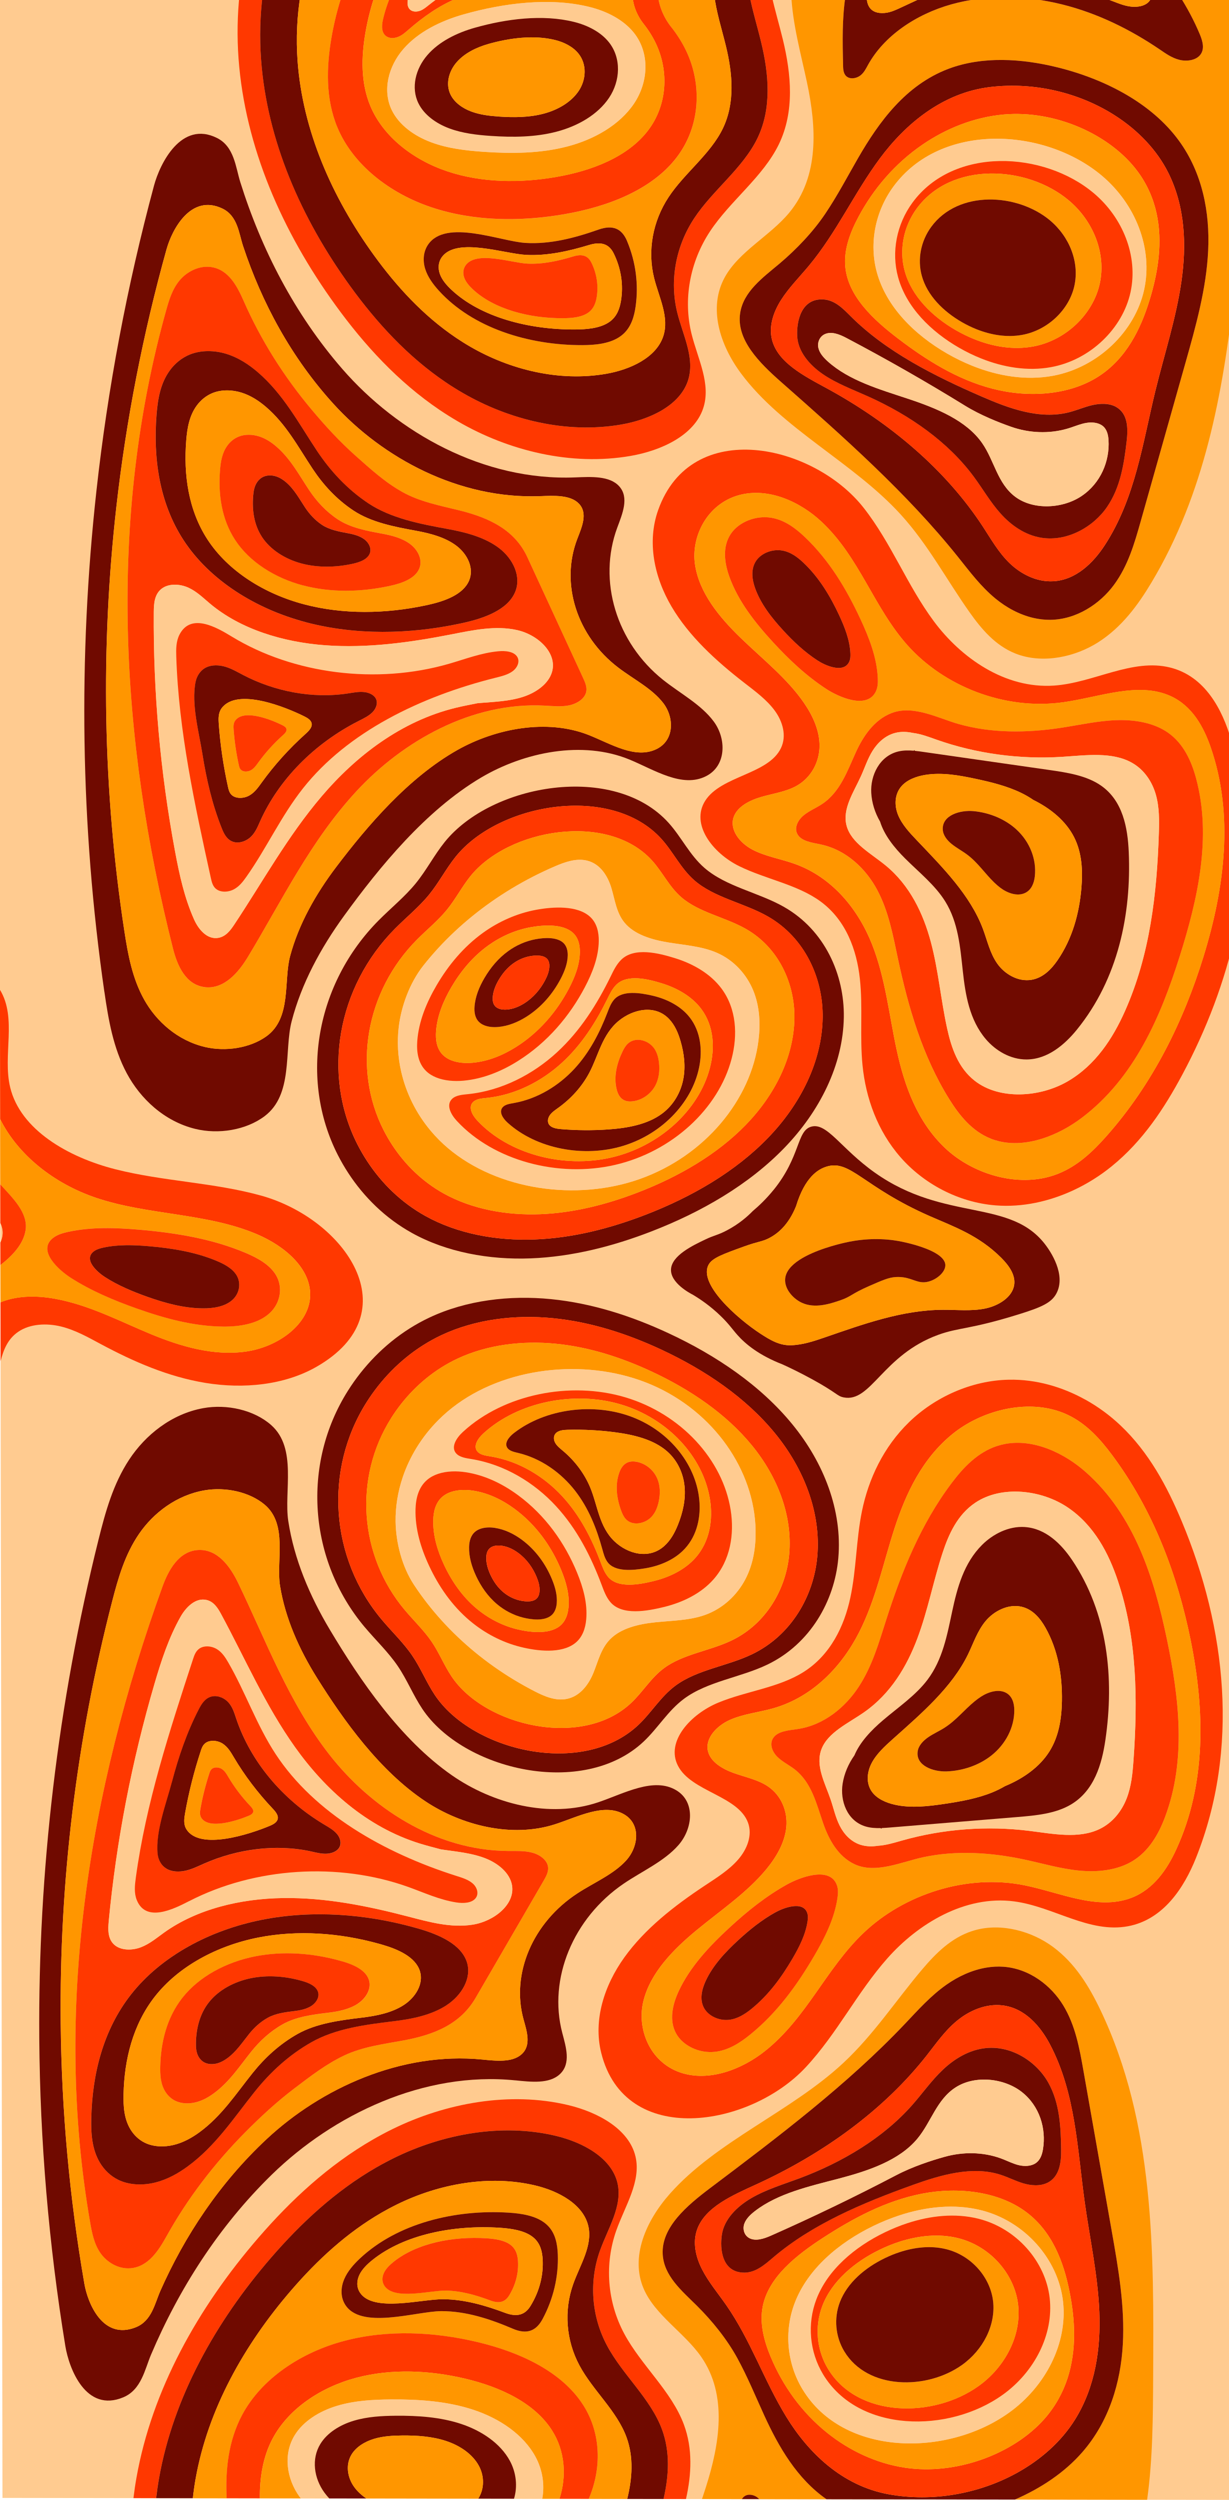 <?xml version="1.0" encoding="UTF-8"?>
<svg id="Layer_1" data-name="Layer 1" xmlns="http://www.w3.org/2000/svg" viewBox="0 0 624 1269" >
  <polygon points="-.89 -3.58 1.26 1267.91 624 1268.91 624 -2.66 -.89 -3.58" fill="#ffcb90"/>
  <path d="m185.16,825.87c5.57,6.63,12.01,12.74,16.81,19.82,4.74,6.98,7.8,14.75,12.48,21.76,20.68,31,81.67,45.5,112.39,16.5,7.29-6.88,12.26-15.58,20.44-21.66,11.93-8.87,28.64-10.77,42.37-17.38,21.84-10.52,34.1-32.45,35.98-53.99,2.11-24.14-7.29-48.35-23.35-67.98-16.06-19.62-38.47-34.88-62.93-46.25-18.56-8.63-38.64-15.19-59.62-17.27-20.98-2.08-42.94.54-61.61,9.32-3.51,1.65-6.87,3.5-10.09,5.53-13.03,8.23-23.63,19.37-31.39,31.67-23.51,37.25-20.06,85.92,8.51,119.93Zm.87-113.98c7.14-11.31,16.88-21.56,28.86-29.12,2.96-1.87,6.05-3.57,9.28-5.09,17.17-8.07,37.36-10.48,56.65-8.57,19.29,1.91,37.75,7.95,54.81,15.88,22.49,10.46,43.09,24.48,57.86,42.53,14.77,18.04,23.41,40.31,21.47,62.5-1.73,19.81-13,39.97-33.08,49.64-12.62,6.08-27.99,7.82-38.96,15.98-7.52,5.59-12.09,13.59-18.8,19.92-28.25,26.67-84.32,13.34-103.34-15.17-4.3-6.45-7.11-13.59-11.47-20.01-4.42-6.5-10.34-12.12-15.46-18.22-26.27-31.27-29.44-76.02-7.82-110.27Z" fill="#700a00"/>
  

  <path d="m193.86,822.15c5.12,6.1,11.04,11.72,15.46,18.22,4.36,6.42,7.17,13.56,11.47,20.01,19.02,28.51,75.09,41.84,103.34,15.17,6.71-6.33,11.27-14.32,18.8-19.92,10.97-8.15,26.34-9.9,38.96-15.98,20.08-9.67,31.36-29.84,33.08-49.64,1.94-22.19-6.7-44.46-21.47-62.5-14.77-18.04-35.37-32.07-57.86-42.53-17.06-7.93-35.53-13.97-54.81-15.88-19.29-1.91-39.48.5-56.65,8.57-3.22,1.52-6.32,3.22-9.28,5.09-11.98,7.56-21.73,17.81-28.86,29.12-21.62,34.25-18.44,79,7.82,110.27Zm4.71-102.32c6.3-9.99,14.91-19.03,25.49-25.71,2.61-1.65,5.34-3.15,8.19-4.49,15.16-7.12,32.98-9.25,50.02-7.56,17.03,1.69,33.33,7.02,48.4,14.02,19.86,9.23,38.05,21.62,51.09,37.55,13.04,15.93,20.67,35.59,18.96,55.19-1.53,17.49-11.48,35.29-29.21,43.83-11.14,5.37-24.71,6.91-34.4,14.11-6.64,4.94-10.67,11.99-16.6,17.58-24.94,23.54-74.45,11.77-91.24-13.39-3.8-5.69-6.28-12-10.13-17.67-3.9-5.74-9.13-10.7-13.65-16.09-23.19-27.61-26-67.12-6.91-97.36Z" fill="#ff3800"/>
  <path d="m205.48,817.19c4.52,5.39,9.75,10.35,13.65,16.09,3.85,5.67,6.33,11.97,10.13,17.67,16.79,25.17,66.3,36.94,91.24,13.39,5.92-5.59,9.95-12.65,16.6-17.58,9.69-7.2,23.25-8.74,34.4-14.11,17.73-8.54,27.69-26.34,29.21-43.83,1.71-19.6-5.91-39.25-18.96-55.19-13.04-15.93-31.23-28.32-51.09-37.55-15.06-7-31.37-12.34-48.4-14.02-17.03-1.69-34.86.44-50.02,7.56-2.85,1.34-5.58,2.84-8.19,4.49-10.58,6.68-19.18,15.73-25.49,25.71-19.09,30.24-16.28,69.75,6.91,97.36Zm-1.07-67.19c3.55-10.63,9.69-20.67,18.04-29.07,2.95-2.97,6.18-5.74,9.67-8.26,27.12-19.59,67.73-23.21,99-9.64,31.27,13.57,51.93,43.19,52.53,73.66.17,8.55-1.16,17.27-5.28,25.08-4.12,7.81-11.22,14.66-20.37,17.94-7.93,2.85-16.73,2.87-25.23,3.75-8.5.88-17.5,2.96-23.05,8.66-4.64,4.77-6.04,11.2-8.44,17.07-2.4,5.87-6.83,11.99-13.85,13.22-5.5.97-10.97-1.36-15.77-3.82-14.63-7.49-27.91-16.91-39.34-27.8-5.65-5.38-10.85-11.12-15.54-17.16-2.34-3.02-4.56-6.12-6.64-9.28-6.05-9.2-9.13-21.37-9.28-31.98-.1-7.54,1.13-15.1,3.56-22.36Z" fill="#ff9600"/>
  <path d="m216.77,813.63c4.69,6.04,9.89,11.78,15.54,17.16,11.43,10.89,24.72,20.31,39.34,27.8,4.8,2.46,10.27,4.79,15.77,3.82,7.03-1.23,11.45-7.35,13.85-13.22,2.4-5.87,3.8-12.3,8.44-17.07,5.55-5.7,14.55-7.78,23.05-8.66,8.5-.88,17.3-.91,25.23-3.75,9.14-3.28,16.25-10.13,20.37-17.94,4.12-7.81,5.45-16.53,5.28-25.08-.6-30.46-21.25-60.09-52.53-73.66-31.27-13.57-71.88-9.95-99,9.64-3.49,2.52-6.71,5.29-9.67,8.26-8.34,8.41-14.48,18.45-18.04,29.07-2.43,7.26-3.66,14.82-3.56,22.36.15,10.61,3.22,22.78,9.28,31.98,2.08,3.16,4.3,6.26,6.64,9.28Zm18.23-86.74c.11-.1.21-.2.32-.29,20.57-18.83,54.21-25.7,82.25-17.31,28.19,8.44,49.43,31.56,53.44,57.25,1.9,12.17-.1,25.4-8.78,35.2-6.24,7.05-15.46,11.63-25.2,13.98-8.34,2.01-21.18,4.51-27.12-2.53-2.17-2.57-3.27-5.68-4.41-8.71-5.39-14.31-12.43-28.36-23.27-40.08-10.84-11.72-25.81-21.01-42.87-23.8-2.83-.46-6.01-.9-7.74-2.89-2.8-3.23.18-7.83,3.4-10.82Zm-17.98,24.15c1.6-1.33,3.48-2.29,5.51-2.96,4.31-1.42,9.32-1.49,13.91-.79,9.9,1.5,18.91,6.01,26.55,11.63,13.97,10.28,23.83,24.32,29.99,39.32,3.11,7.58,5.38,15.65,4.65,23.79-.4,4.42-1.86,9.06-5.68,12.04-7.05,5.49-19.32,3.96-27.56,1.91-9.71-2.41-18.52-7.17-25.73-13.24-9.23-7.77-15.93-17.59-20.77-27.95-4.26-9.12-7.18-18.88-6.9-28.76.15-5.42,1.5-11.23,6.04-15Z" fill="#ffcb90"/>
  <path d="m238.66,822.74c7.21,6.06,16.02,10.83,25.73,13.24,8.24,2.05,20.51,3.58,27.56-1.91,3.82-2.98,5.29-7.62,5.68-12.04.73-8.14-1.53-16.2-4.65-23.79-6.16-15-16.02-29.04-29.99-39.32-7.64-5.62-16.65-10.13-26.55-11.63-4.59-.7-9.6-.63-13.91.79-2.03.67-3.91,1.63-5.51,2.96-4.54,3.76-5.89,9.58-6.04,15-.27,9.88,2.64,19.63,6.9,28.76,4.84,10.36,11.54,20.18,20.77,27.95Zm-13.9-63.14c1.27-1.05,2.75-1.82,4.37-2.35,3.41-1.12,7.39-1.18,11.03-.63,7.85,1.19,14.99,4.76,21.05,9.22,11.07,8.15,18.89,19.28,23.77,31.17,2.47,6.01,4.26,12.41,3.68,18.86-.31,3.5-1.48,7.18-4.5,9.54-5.58,4.35-15.31,3.14-21.85,1.52-7.69-1.91-14.68-5.69-20.4-10.49-7.32-6.16-12.63-13.95-16.47-22.16-3.38-7.23-5.69-14.96-5.47-22.8.12-4.3,1.19-8.9,4.79-11.89Z" fill="#ff3800"/>
  <path d="m241.9,816.44c5.71,4.81,12.7,8.58,20.4,10.49,6.53,1.62,16.26,2.84,21.85-1.52,3.03-2.36,4.19-6.04,4.5-9.54.58-6.45-1.22-12.84-3.68-18.86-4.88-11.89-12.7-23.02-23.77-31.17-6.06-4.46-13.2-8.03-21.05-9.22-3.64-.55-7.61-.5-11.03.63-1.61.53-3.1,1.3-4.37,2.35-3.6,2.98-4.67,7.59-4.79,11.89-.22,7.83,2.09,15.56,5.47,22.8,3.84,8.21,9.15,16,16.47,22.16Zm-.64-39c.82-.68,1.78-1.18,2.83-1.52,2.21-.73,4.78-.76,7.14-.41,5.09.77,9.71,3.08,13.63,5.97,7.17,5.28,12.24,12.49,15.4,20.19,1.6,3.89,2.76,8.04,2.39,12.22-.2,2.27-.96,4.65-2.92,6.18-3.62,2.82-9.92,2.03-14.15.98-4.98-1.24-9.51-3.68-13.21-6.8-4.74-3.99-8.18-9.03-10.67-14.35-2.19-4.69-3.69-9.69-3.55-14.77.08-2.78.77-5.77,3.1-7.7Z" fill="#ff9600"/>
  <path d="m241.71,799.92c2.49,5.32,5.92,10.36,10.67,14.35,3.7,3.11,8.23,5.56,13.21,6.8,4.23,1.05,10.53,1.84,14.15-.98,1.96-1.53,2.71-3.91,2.92-6.18.37-4.18-.79-8.32-2.39-12.22-3.16-7.7-8.23-14.91-15.4-20.19-3.93-2.89-8.55-5.2-13.63-5.97-2.36-.36-4.93-.32-7.14.41-1.04.34-2.01.84-2.83,1.52-2.33,1.93-3.02,4.92-3.1,7.7-.14,5.07,1.36,10.08,3.55,14.77Zm7.07-14.14c.5-.41,1.08-.72,1.72-.92,1.34-.44,2.91-.46,4.34-.25,3.09.47,5.9,1.87,8.28,3.63,4.36,3.21,7.43,7.59,9.35,12.26.97,2.37,1.68,4.88,1.45,7.42-.12,1.38-.58,2.83-1.77,3.76-2.2,1.71-6.03,1.23-8.6.6-3.03-.75-5.78-2.24-8.03-4.13-2.88-2.42-4.97-5.49-6.48-8.72-1.33-2.85-2.24-5.89-2.15-8.97.05-1.69.47-3.5,1.88-4.68Z" fill="#700a00"/>
  <path d="m249.05,799.43c1.51,3.23,3.6,6.3,6.48,8.72,2.25,1.89,5,3.38,8.03,4.13,2.57.64,6.4,1.12,8.6-.6,1.19-.93,1.65-2.38,1.77-3.76.23-2.54-.48-5.05-1.45-7.42-1.92-4.68-5-9.06-9.35-12.26-2.38-1.75-5.19-3.16-8.28-3.63-1.43-.22-2.99-.2-4.34.25-.63.21-1.22.51-1.72.92-1.42,1.17-1.84,2.99-1.88,4.68-.08,3.08.82,6.12,2.15,8.97Z" fill="#ff3800"/>
  <path d="m231.6,737.7c1.73,1.99,4.91,2.43,7.74,2.89,17.07,2.79,32.03,12.08,42.87,23.8,10.84,11.72,17.89,25.76,23.27,40.08,1.14,3.03,2.25,6.14,4.41,8.71,5.94,7.04,18.78,4.55,27.12,2.53,9.74-2.35,18.95-6.93,25.2-13.98,8.68-9.8,10.68-23.02,8.78-35.2-4.01-25.69-25.25-48.81-53.44-57.25-28.04-8.39-61.68-1.52-82.25,17.31-.11.1-.21.2-.32.29-3.22,2.98-6.2,7.58-3.4,10.82Zm13.7-10c.09-.08.18-.17.27-.25,17.42-15.87,45.9-21.66,69.65-14.58,23.87,7.11,41.87,26.6,45.27,48.26,1.61,10.26-.08,21.41-7.43,29.66-5.29,5.94-13.09,9.8-21.34,11.78-7.06,1.7-17.94,3.8-22.97-2.14-1.83-2.17-2.77-4.79-3.74-7.34-4.56-12.06-10.53-23.9-19.71-33.78-9.18-9.88-21.86-17.71-36.31-20.06-2.4-.39-5.09-.76-6.56-2.44-2.37-2.72.15-6.6,2.88-9.12Z" fill="#ff3800"/>
  <path d="m242.43,736.82c1.47,1.68,4.16,2.05,6.56,2.44,14.45,2.35,27.13,10.18,36.31,20.06,9.18,9.88,15.15,21.71,19.71,33.78.97,2.56,1.9,5.18,3.74,7.34,5.03,5.94,15.91,3.84,22.97,2.14,8.25-1.98,16.05-5.84,21.34-11.78,7.35-8.26,9.04-19.4,7.43-29.66-3.4-21.65-21.4-41.14-45.27-48.26-23.75-7.08-52.23-1.29-69.65,14.58-.09.08-.18.17-.27.25-2.72,2.51-5.25,6.39-2.88,9.12Zm18.39-9.33c.08-.06.16-.13.25-.19,15.96-12.33,40.44-15.47,59.87-8.04,19.54,7.47,33.12,25.02,34.22,43.5.52,8.76-1.81,18.06-8.67,24.58-4.94,4.69-11.83,7.55-18.94,8.72-6.09,1-15.42,2.03-19.18-3.29-1.37-1.94-1.95-4.21-2.55-6.43-2.86-10.46-6.93-20.82-13.87-29.72-6.93-8.9-16.98-16.28-28.97-19.16-1.99-.48-4.23-.95-5.33-2.46-1.78-2.44.66-5.56,3.16-7.52Z" fill="#ff9600"/>
  <path d="m262.98,737.46c11.99,2.87,22.03,10.26,28.97,19.16,6.93,8.9,11,19.26,13.87,29.72.61,2.22,1.18,4.49,2.55,6.43,3.76,5.32,13.09,4.29,19.18,3.29,7.11-1.17,14-4.03,18.94-8.72,6.86-6.52,9.2-15.82,8.67-24.58-1.1-18.49-14.68-36.04-34.22-43.5-19.43-7.43-43.91-4.29-59.87,8.04-.08.06-.17.13-.25.19-2.5,1.96-4.94,5.07-3.16,7.52,1.1,1.51,3.34,1.98,5.33,2.46Zm18.7-9.26c.11-.21.25-.4.41-.59,1.38-1.58,3.96-1.82,6.23-1.87,8.03-.2,16.07.23,23.99,1.27,9.64,1.27,19.61,3.69,26.43,9.7,5.33,4.69,8.21,11.22,8.84,17.81.63,6.59-.87,13.25-3.4,19.51-1.57,3.89-3.61,7.74-6.91,10.7-7.8,7.01-18.6,4.01-25.31-2.38-7.8-7.43-8.51-18.25-12.31-27.36-2.9-6.95-7.63-13.32-13.72-18.47-1.44-1.22-2.98-2.4-3.92-3.94-.81-1.34-1.08-3.04-.33-4.38Z" fill="#700a00"/>
  <path d="m285.93,736.52c6.09,5.15,10.82,11.51,13.72,18.47,3.8,9.11,4.51,19.93,12.31,27.36,6.71,6.39,17.51,9.39,25.31,2.38,3.3-2.97,5.34-6.82,6.91-10.7,2.53-6.26,4.03-12.92,3.4-19.51-.63-6.59-3.52-13.12-8.84-17.81-6.82-6.01-16.79-8.43-26.43-9.7-7.93-1.04-15.97-1.47-23.99-1.27-2.27.06-4.85.29-6.23,1.87-.16.19-.3.38-.41.59-.75,1.34-.48,3.05.33,4.38.94,1.54,2.48,2.72,3.92,3.94Zm28.55,10.84c.72-1.97,1.92-4.01,4-4.97.13-.06.25-.11.38-.16,1.5-.57,3.23-.5,4.81-.15,4.58,1.02,8.19,4.3,9.91,8.12,1.72,3.82,1.72,8.1.83,12.14-.61,2.75-1.66,5.51-3.73,7.68-3.24,3.38-9.6,4.78-13.05.92-1.1-1.23-1.73-2.72-2.27-4.2-2.28-6.25-3.18-13.1-.89-19.38Z" fill="#ff9600"/>
  <path d="m317.63,770.95c3.45,3.86,9.81,2.45,13.05-.92,2.07-2.16,3.12-4.92,3.73-7.68.89-4.05.89-8.33-.83-12.14-1.72-3.82-5.33-7.1-9.91-8.12-1.58-.35-3.31-.42-4.81.15-.13.05-.26.1-.38.16-2.08.96-3.28,3-4,4.97-2.3,6.28-1.39,13.13.89,19.38.54,1.48,1.17,2.97,2.27,4.2Z" fill="#ff3800"/>
  <path d="m550.89,710.36c-11.57-6.4-24.84-10.29-38.55-10.04-19.31.35-37.85,8.99-50.78,21.55-12.93,12.56-20.58,28.75-23.94,45.28-2.94,14.47-2.78,29.29-5.86,43.74-3.07,14.45-10.06,29.16-23.8,37.82-12.66,7.98-29.05,9.67-43.17,15.49-14.12,5.82-26.88,19.73-20.59,32.04,6.75,13.22,30.68,15.22,35.63,29.04,2.25,6.3-.45,13.32-5.06,18.62-4.61,5.3-10.94,9.25-17.02,13.28-15.55,10.3-30.35,21.9-40.7,36.3-10.35,14.4-15.89,31.98-11.81,48.46,11.99,48.44,75.49,37.84,103.86,7.37,15.95-17.13,26-37.84,41.46-55.31,15.45-17.46,39.37-32.14,64.3-28.89,19.92,2.6,38.03,16.28,57.8,12.63,18.03-3.33,28.56-19.62,34.6-34.76,21.99-55.11,15.53-116.39-7.28-170.84-7.35-17.55-16.57-34.87-31.07-48.62-5.29-5.01-11.37-9.51-18.02-13.18Zm53.68,122.34c7.11,35.27,8.03,72.66-7.36,106.08-4.61,10.01-11.44,20.22-22.82,24.55-17.18,6.53-36.09-2.73-54.26-6.38-29.58-5.94-61.26,4.77-81.56,24.06-19.29,18.33-28.82,43.04-50.06,60-11.68,9.33-28.58,15.97-43.21,10.93-15.44-5.32-22.15-22.2-18.6-36.37,3.55-14.17,14.93-25.92,27.09-35.93,12.16-10.01,25.61-19.07,35.34-30.9,5.24-6.37,9.38-13.66,10.1-21.42.72-7.77-2.45-16.04-9.55-20.72-5.01-3.3-11.38-4.56-17.2-6.65-5.82-2.09-11.67-5.63-13.01-10.98-1.63-6.53,4.29-12.96,11.2-16.01,6.91-3.05,14.8-3.8,22.14-5.91,20.13-5.8,34.72-21.52,43.31-38.38,8.59-16.85,12.29-35.18,18.04-52.89,5.75-17.72,14.1-35.59,29.71-48.11,13.43-10.77,33.38-16.52,50.42-12.29,2.77.69,5.47,1.64,8.04,2.88,9.49,4.56,16.34,12.29,22.24,20.19,21.09,28.24,33.29,60.99,40,94.24Z" fill="#ff3800"/>
  <path d="m542.34,718.26c-2.58-1.24-5.27-2.19-8.04-2.88-17.04-4.23-36.99,1.52-50.42,12.29-15.61,12.52-23.96,30.39-29.71,48.11-5.75,17.72-9.45,36.04-18.04,52.89-8.59,16.85-23.18,32.58-43.31,38.38-7.34,2.12-15.24,2.86-22.14,5.91-6.91,3.05-12.83,9.48-11.2,16.01,1.34,5.35,7.18,8.89,13.01,10.98,5.82,2.09,12.19,3.34,17.2,6.65,7.11,4.68,10.27,12.96,9.55,20.72-.72,7.77-4.86,15.06-10.1,21.42-9.74,11.83-23.19,20.89-35.34,30.9-12.16,10.01-23.54,21.76-27.09,35.93-3.55,14.17,3.16,31.05,18.6,36.37,14.63,5.04,31.53-1.6,43.21-10.93,21.24-16.96,30.76-41.67,50.06-60,20.3-19.29,51.98-30,81.56-24.06,18.17,3.65,37.08,12.91,54.26,6.38,11.38-4.33,18.21-14.54,22.82-24.55,15.38-33.43,14.47-70.81,7.36-106.08-6.71-33.25-18.91-66-40-94.24-5.9-7.9-12.75-15.64-22.24-20.19Zm-129.15,274.82c-8.53,14.55-18.69,28.64-32.48,39.77-5.06,4.08-10.94,7.88-17.77,8.61-7.94.85-16.21-3.05-19.65-9.28-3.68-6.67-1.88-14.69,1.35-21.6,5.69-12.16,15.39-22.61,25.77-32.18,8.87-8.17,18.41-15.89,29.3-21.94,3.15-1.75,8.32-3.98,13.22-4.73,5.28-.81,10.24.12,11.99,5.24.72,2.1.56,4.36.23,6.55-1.54,10.39-6.48,20.19-11.97,29.55Zm179.22-161.33c6.29,29.97,10.05,61.61-.93,90.67-3.25,8.59-8.12,17.2-16.5,22.26-7.87,4.75-17.87,5.72-27.21,4.79-9.34-.93-18.33-3.59-27.46-5.55-16.9-3.63-34.77-4.86-51.76-1.18-10.69,2.32-23.96,8.47-34.59,3.54-8.59-3.98-13.2-12.77-15.96-20.72-3.41-9.81-5.85-20.72-14.46-27.42-2.86-2.22-6.27-3.86-8.83-6.37-2.55-2.51-4.09-6.35-2.25-9.37,2.29-3.76,7.98-4.05,12.65-4.77,13.2-2.01,24.11-11.03,30.92-21.46,6.84-10.48,10.23-22.37,13.93-33.92,7.8-24.36,17.48-48.6,33.35-69.62,5.89-7.81,13.11-15.45,22.94-18.66,1.37-.45,2.76-.8,4.15-1.05,14.62-2.71,30.04,4.72,40.87,14.29,24.72,21.84,34.68,53.75,41.14,84.54Z" fill="#ff9600"/>
  <path d="m510.39,732.92c-1.39.26-2.78.61-4.15,1.05-9.83,3.21-17.05,10.85-22.94,18.66-15.87,21.02-25.55,45.25-33.35,69.62-3.7,11.56-7.09,23.44-13.93,33.92-6.81,10.44-17.72,19.46-30.92,21.46-4.68.71-10.37,1-12.65,4.77-1.83,3.02-.3,6.87,2.25,9.37,2.55,2.51,5.97,4.15,8.83,6.37,8.61,6.7,11.05,17.61,14.46,27.42,2.77,7.95,7.37,16.73,15.96,20.72,10.63,4.93,23.89-1.22,34.59-3.54,16.99-3.68,34.86-2.45,51.76,1.18,9.13,1.96,18.11,4.62,27.46,5.55,9.34.93,19.34-.04,27.21-4.79,8.38-5.06,13.26-13.67,16.5-22.26,10.98-29.06,7.21-60.7.93-90.67-6.46-30.79-16.42-62.7-41.14-84.54-10.83-9.57-26.26-16.99-40.87-14.29Zm57.23,69.6c9.76,29.27,10.06,60.36,7.9,90.88-.47,6.6-1.06,13.28-3.52,19.56-2.46,6.28-7,12.2-13.68,15.42-10.63,5.13-23.62,2.45-35.59.96-21.57-2.7-43.9-1.02-64.7,4.88-4,1.13-8.14,2.43-12.27,2.67-2.99.46-5.99.41-8.86-.5-4.98-1.59-8.49-5.54-10.6-9.76-2.11-4.22-3.06-8.8-4.57-13.22-2.87-8.39-7.83-17.14-4.66-25.51,3.25-8.6,13.69-13.19,21.82-18.9,13.36-9.37,21.59-23.24,26.89-37.39,5.31-14.15,8.06-28.9,12.73-43.22,3.14-9.61,7.58-19.56,16.72-25.66,13.5-9.01,33.83-6.5,47.09,2.55,13.26,9.05,20.61,23.14,25.31,37.24Z" fill="#ff3800"/>
  <path d="m424.93,956.98c-1.76-5.13-6.72-6.05-11.99-5.24-4.9.75-10.07,2.99-13.22,4.73-10.89,6.04-20.43,13.77-29.3,21.94-10.39,9.57-20.09,20.02-25.77,32.18-3.23,6.9-5.03,14.93-1.35,21.6,3.44,6.23,11.71,10.14,19.65,9.28,6.83-.73,12.71-4.53,17.77-8.61,13.79-11.13,23.95-25.22,32.48-39.77,5.49-9.36,10.43-19.16,11.97-29.55.32-2.19.49-4.44-.23-6.55Zm-22.6,37.19c-5.47,9.34-11.99,18.38-20.84,25.52-3.24,2.62-7.02,5.05-11.4,5.52-5.09.55-10.4-1.96-12.61-5.96-2.36-4.28-1.2-9.43.87-13.86,3.65-7.8,9.87-14.51,16.53-20.65,5.69-5.24,11.81-10.2,18.8-14.07,2.02-1.12,5.34-2.56,8.48-3.04,3.39-.52,6.57.07,7.7,3.36.46,1.35.36,2.8.15,4.2-.99,6.67-4.16,12.95-7.68,18.96Z" fill="#ff3800"/>
  <path d="m409.86,971.01c-1.13-3.29-4.31-3.88-7.7-3.36-3.14.48-6.46,1.92-8.48,3.04-6.99,3.88-13.11,8.83-18.8,14.07-6.66,6.14-12.89,12.84-16.53,20.65-2.07,4.43-3.23,9.58-.87,13.86,2.21,4,7.51,6.5,12.61,5.96,4.38-.47,8.16-2.91,11.4-5.52,8.84-7.14,15.36-16.18,20.84-25.52,3.52-6.01,6.69-12.29,7.68-18.96.21-1.4.31-2.85-.15-4.2Z" fill="#700a00"/>
  <path d="m495.23,762.73c-9.14,6.1-13.58,16.05-16.72,25.66-4.67,14.31-7.43,29.07-12.73,43.22-5.31,14.15-13.53,28.02-26.89,37.39-8.13,5.7-18.57,10.29-21.82,18.9-3.16,8.37,1.79,17.11,4.66,25.51,1.51,4.41,2.46,9,4.57,13.22,2.11,4.22,5.62,8.17,10.6,9.76,2.87.91,5.86.96,8.86.5,4.13-.25,8.27-1.54,12.27-2.67,20.81-5.89,43.14-7.58,64.7-4.88,11.96,1.5,24.96,4.17,35.59-.96,6.68-3.22,11.22-9.15,13.68-15.42,2.46-6.28,3.05-12.96,3.52-19.56,2.16-30.52,1.86-61.61-7.9-90.88-4.7-14.09-12.05-28.19-25.31-37.24-13.26-9.05-33.58-11.56-47.09-2.55Zm49.01,28.97c18.29,27.03,21.57,60.16,17,91.44-1.79,12.27-5.63,25.69-17.4,32.73-7.87,4.71-17.81,5.63-27.29,6.41-21.5,1.77-43,3.54-64.5,5.3-1.45.12-2.92.23-4.39.29l-.16.38c-.12-.12-.25-.24-.37-.36-2.63.07-5.24-.09-7.71-.84-9.41-2.85-12.96-13.11-11.59-21.72.81-5.06,2.88-9.97,5.98-14.34,2.84-6.76,8.5-12.71,14.52-17.84,7.81-6.65,16.61-12.61,22.59-20.55,7.72-10.25,9.98-22.73,12.54-34.73,2.56-12,5.92-24.5,15.18-33.73,5.48-5.47,13.46-9.62,21.74-9.06,10.62.72,18.49,8.66,23.86,16.61Z" fill="#ffcb90"/>
  <path d="m520.38,775.1c-8.28-.56-16.26,3.59-21.74,9.06-9.26,9.24-12.62,21.73-15.18,33.73-2.56,12-4.82,24.48-12.54,34.73-5.98,7.94-14.78,13.9-22.59,20.55-6.02,5.13-11.68,11.07-14.52,17.84-3.1,4.37-5.17,9.27-5.98,14.34-1.37,8.61,2.19,18.87,11.59,21.72,2.46.75,5.08.9,7.71.84.12.12.25.24.37.36l.16-.38c1.47-.05,2.94-.17,4.39-.29,21.5-1.77,43-3.54,64.5-5.3,9.48-.78,19.42-1.7,27.29-6.41,11.77-7.05,15.61-20.47,17.4-32.73,4.57-31.28,1.29-64.41-17-91.44-5.37-7.94-13.24-15.89-23.86-16.61Zm-1.55,40.5c5.67,1.37,9.4,5.99,11.98,10.57,6.46,11.46,8.59,24.5,8.36,37.31-.16,8.79-1.49,17.82-6.37,25.57-4.94,7.85-13.17,13.69-22.54,17.57-2,1.18-4.11,2.22-6.28,3.11-7.64,3.14-16.01,4.64-24.32,5.88-8.43,1.26-17.17,2.28-25.41.42-4.5-1.01-8.92-3.02-11.44-6.4-3.19-4.3-2.7-10.08-.22-14.77,2.48-4.69,6.67-8.51,10.81-12.22,14.58-13.02,29.91-26.16,38.06-42.85,2.8-5.74,4.75-11.89,8.95-16.96,4.2-5.07,11.54-8.9,18.41-7.24Z" fill="#700a00"/>
  <path d="m500.41,822.83c-4.2,5.07-6.15,11.22-8.95,16.96-8.15,16.69-23.49,29.83-38.06,42.85-4.15,3.7-8.34,7.53-10.81,12.22-2.48,4.69-2.97,10.47.22,14.77,2.51,3.39,6.93,5.39,11.44,6.4,8.24,1.85,16.98.84,25.41-.42,8.31-1.25,16.67-2.75,24.32-5.88,2.17-.89,4.28-1.93,6.28-3.11,9.37-3.89,17.6-9.73,22.54-17.57,4.88-7.74,6.21-16.78,6.37-25.57.24-12.81-1.9-25.85-8.36-37.31-2.58-4.58-6.31-9.2-11.98-10.57-6.87-1.66-14.21,2.17-18.41,7.24Zm10.54,36.51c3.1,1.78,4,5.38,4.03,8.63.09,8.69-4.32,17.37-11.78,23.23-6.17,4.84-14.34,7.67-22.6,7.95-6.83.24-15.8-2.96-14.64-10.27.46-2.86,2.74-5.29,5.36-7.09,2.62-1.8,5.62-3.13,8.32-4.84,5.78-3.68,9.92-9,15.12-13.27,1.07-.88,2.19-1.72,3.38-2.49,3.72-2.41,8.99-4.04,12.82-1.85Z" fill="#ff9600"/>
  <path d="m479.64,876.94c-2.69,1.72-5.7,3.04-8.32,4.84-2.62,1.8-4.91,4.23-5.36,7.09-1.16,7.31,7.81,10.51,14.64,10.27,8.26-.29,16.43-3.12,22.6-7.95,7.47-5.85,11.87-14.54,11.78-23.23-.03-3.24-.93-6.85-4.03-8.63-3.83-2.2-9.1-.56-12.82,1.85-1.19.77-2.31,1.61-3.38,2.49-5.2,4.27-9.33,9.58-15.12,13.27Z" fill="#700a00"/>
  <path d="m378.46,1266.78c2.09-1.08,4.92-.24,6.55,1.28.16.15.31.31.45.47l34.2.05c-15.01-10.43-24.35-26.68-31.6-42.51-4.44-9.71-8.48-19.58-13.64-29.03-5.19-9.5-12.72-18.93-20.69-26.8-7.75-7.65-16.67-15.13-17.25-26.06-.73-13.64,12.29-24.66,24.24-33.66,34.67-26.11,69.47-52.42,98.66-83.15,6.67-7.03,13.12-14.34,21.29-20.06,5.85-4.1,12.79-7.34,20.07-8.57,2.88-.49,5.82-.66,8.76-.45,13.16.96,24.2,9.52,30.34,19.62,6.14,10.1,8.23,21.66,10.22,32.98,4.78,27.09,9.57,54.19,14.35,81.28,3.38,19.13,6.76,38.41,5.68,57.78s-6.97,39.07-20.47,54.62c-8.98,10.34-20.95,18.34-34.31,24.16l67.12.11c2.89-20.83,2.95-41.95,3.06-62.95.32-62.91.87-127.81-26.81-185.7-5.66-11.83-12.72-23.55-23.91-31.87-10.79-8.03-26.15-12.35-39.72-8.59-.5.14-.99.29-1.48.45-10.66,3.46-18.5,11.39-25.26,19.36-13.4,15.8-24.6,33.09-40.07,47.52-26.6,24.8-64.36,39.65-88.15,66.5-12.15,13.71-20.21,32.11-13.27,48.18,5.82,13.49,20.72,22.3,29.25,34.62,13.44,19.41,9.29,44.3,2.27,66.28-.62,1.94-1.26,3.89-1.91,5.83l20.3.03c.4-.71.95-1.32,1.76-1.74Z" fill="#ff9600"/>
  <path d="m549.62,1244.58c13.51-15.55,19.39-35.25,20.47-54.62s-2.3-38.65-5.68-57.78c-4.78-27.09-9.57-54.19-14.35-81.28-2-11.32-4.08-22.88-10.22-32.98-6.14-10.1-17.18-18.66-30.34-19.62-2.95-.21-5.88-.04-8.76.45-7.29,1.23-14.22,4.48-20.07,8.57-8.17,5.72-14.61,13.03-21.29,20.06-29.19,30.74-64,57.05-98.66,83.15-11.95,9-24.97,20.01-24.24,33.66.58,10.93,9.5,18.41,17.25,26.06,7.97,7.87,15.5,17.3,20.69,26.8,5.16,9.45,9.19,19.32,13.64,29.03,7.25,15.84,16.59,32.08,31.6,42.51l95.65.15c13.36-5.82,25.33-13.82,34.31-24.16Zm-150.47-17.94c-11.27-18.4-18.03-38.8-30.45-56.63-4.16-5.98-8.95-11.66-12.22-18.04-3.27-6.38-4.94-13.74-2.49-20.44,4.11-11.26,17.88-17.21,29.93-22.72,34.21-15.65,64.84-37.81,86.64-65.55,4.73-6.03,9.11-12.37,15.17-17.42.07-.06.15-.12.22-.18,6.17-5.08,14.57-8.73,22.95-7.76,11.52,1.33,19.38,10.66,24.21,19.81,13.03,24.71,13.84,52.81,17.61,79.87,2.59,18.6,6.67,37.07,7.44,55.8.77,18.74-1.99,38.09-12.28,54.67-6.93,11.17-17.44,20.52-29.76,27.28-19.18,10.52-42.6,14.73-64.75,10.77-24.02-4.3-41.2-21.44-52.22-39.45Z" fill="#700a00"/>
  <path d="m451.37,1266.09c22.15,3.96,45.57-.25,64.75-10.77,12.32-6.76,22.83-16.12,29.76-27.28,10.29-16.58,13.04-35.94,12.28-54.67-.77-18.74-4.85-37.21-7.44-55.8-3.76-27.05-4.57-55.15-17.61-79.87-4.83-9.15-12.69-18.48-24.21-19.81-8.38-.97-16.77,2.68-22.95,7.76-.07.06-.15.12-.22.18-6.06,5.05-10.44,11.39-15.17,17.42-21.8,27.75-52.43,49.91-86.64,65.55-12.05,5.51-25.83,11.46-29.93,22.72-2.45,6.71-.78,14.06,2.49,20.44,3.27,6.38,8.06,12.07,12.22,18.04,12.41,17.83,19.18,38.23,30.45,56.63,11.03,18.01,28.21,35.15,52.22,39.45Zm-73.47-112.55c-11.32-.01-12.51-11.9-11.36-19.38,1.18-7.66,7.54-14.14,14.97-18.45,7.43-4.32,15.97-6.88,24.17-9.94,22.23-8.27,42.8-20.65,57.53-37.34,5.24-5.94,9.72-12.39,15.55-17.9,5.83-5.51,13.35-10.13,21.87-10.97,13.33-1.32,25.8,7.13,31.62,17.56,5.82,10.42,6.37,22.44,6.51,34.07.07,6.26-.73,13.76-7.07,16.8-3.69,1.77-8.28,1.39-12.24.2-3.96-1.19-7.58-3.1-11.51-4.36-14.34-4.58-30.32.14-44.55,5.23-25.6,9.16-51.11,19.96-70.89,36.83-4.17,3.56-8.78,7.65-14.6,7.64Zm13.43,42.88c-3.44-8.24-5.8-17.13-4.06-25.81,2.95-14.7,16.85-25.81,30.67-34.77,15.14-9.82,31.63-18.71,50.02-22.33.1-.02.21-.04.31-.06,18.31-3.53,38.83-1.14,52.89,9.45,13.08,9.85,18.84,25.14,21.82,40,2.94,14.64,3.71,29.91-.94,44.27-2.39,7.37-6.3,14.44-11.67,20.55-15.87,18.03-45.06,28.71-70.79,24.87-14.84-2.21-28.5-8.83-39.53-17.66-13.07-10.46-22.65-23.98-28.71-38.52Z" fill="#ff3800"/>
  <path d="m459.58,1252.59c25.73,3.84,54.92-6.84,70.79-24.87,5.38-6.11,9.29-13.17,11.67-20.55,4.65-14.37,3.88-29.64.94-44.27-2.99-14.85-8.75-30.15-21.82-40-14.06-10.59-34.58-12.98-52.89-9.45-.1.02-.21.04-.31.06-18.39,3.62-34.87,12.51-50.02,22.33-13.82,8.96-27.71,20.07-30.67,34.77-1.74,8.68.62,17.57,4.06,25.81,6.07,14.53,15.64,28.06,28.71,38.52,11.04,8.83,24.69,15.44,39.53,17.66Zm-52.14-39.85c-7.95-13.16-9.41-29.51-3.92-43.84,6.58-17.19,22.32-30.52,39.94-39.06,4.26-2.06,8.71-3.88,13.28-5.38,13.36-4.37,27.73-5.95,41.21-2.63,22.52,5.56,39.38,25.09,41.79,46.34,2.41,21.26-8.89,43.18-27.44,56.48-31.5,22.59-84.19,22.3-104.85-11.91Z" fill="#ff9600"/>
  <path d="m463.39,1109.07c14.23-5.09,30.21-9.81,44.55-5.23,3.93,1.26,7.55,3.17,11.51,4.36,3.96,1.19,8.54,1.57,12.24-.2,6.34-3.04,7.15-10.54,7.07-16.8-.14-11.63-.69-23.65-6.51-34.07-5.82-10.42-18.29-18.87-31.62-17.56-8.52.84-16.05,5.46-21.87,10.97-5.83,5.51-10.31,11.96-15.55,17.9-14.72,16.68-35.3,29.06-57.53,37.34-8.21,3.05-16.75,5.62-24.17,9.94-7.43,4.32-13.79,10.79-14.97,18.45-1.15,7.48.03,19.37,11.36,19.38,5.82,0,10.43-4.08,14.6-7.64,19.79-16.87,45.29-27.67,70.89-36.83Zm-83.12,26.87c-2.55-1.48-3.27-4.63-2.37-7.19.91-2.57,3.1-4.65,5.42-6.44,11.75-9.05,27.59-12.54,42.58-16.48,14.99-3.94,30.68-9.19,39.86-20.24,7.04-8.47,9.79-19.85,19.46-26.07,9.86-6.33,24.67-4.7,33.65,2.4,8.98,7.09,12.4,18.51,10.68,29.02-.43,2.62-1.3,5.43-3.72,7.07-2.3,1.56-5.53,1.68-8.34,1.05-2.81-.63-5.35-1.92-7.98-2.97-.48-.19-.96-.38-1.45-.55-8.99-3.25-19.1-3.37-28.43-.76-6.67,1.86-16.27,4.97-24.54,9.3-20.76,10.86-41.95,21.09-63.54,30.66-3.56,1.57-7.99,3.12-11.29,1.21Z" fill="#700a00"/>
  <path d="m479.63,1094.77c9.33-2.61,19.44-2.49,28.43.76.49.18.97.36,1.45.55,2.63,1.05,5.17,2.34,7.98,2.97,2.81.63,6.04.51,8.34-1.05,2.42-1.64,3.29-4.45,3.72-7.07,1.72-10.5-1.7-21.92-10.68-29.02-8.98-7.1-23.79-8.73-33.65-2.4-9.67,6.21-12.42,17.6-19.46,26.07-9.18,11.05-24.87,16.3-39.86,20.24-14.99,3.94-30.83,7.43-42.58,16.48-2.32,1.78-4.51,3.87-5.42,6.44-.9,2.56-.18,5.71,2.37,7.19,3.3,1.91,7.73.37,11.29-1.21,21.58-9.56,42.78-19.79,63.54-30.66,8.27-4.33,17.86-7.44,24.54-9.3Z" fill="#ffcb90"/>
  <path d="m512.29,1224.66c18.55-13.3,29.85-35.22,27.44-56.48-2.41-21.26-19.27-40.79-41.79-46.34-13.48-3.33-27.85-1.75-41.21,2.63-4.57,1.5-9.02,3.32-13.28,5.38-17.62,8.54-33.36,21.87-39.94,39.06-5.49,14.34-4.02,30.69,3.92,43.84,20.66,34.22,73.36,34.51,104.85,11.91Zm-94.37-19.45c-6.91-11.44-8.18-25.66-3.41-38.12,5.72-14.94,19.4-26.54,34.73-33.96,3.7-1.79,7.57-3.38,11.55-4.68,11.62-3.8,24.11-5.18,35.83-2.28,19.58,4.83,34.24,21.81,36.33,40.3,2.09,18.48-7.73,37.54-23.86,49.11-27.39,19.64-73.2,19.39-91.17-10.36Z" fill="#ffcb90"/>
  <path d="m509.09,1215.57c16.13-11.57,25.96-30.63,23.86-49.11-2.09-18.48-16.75-35.46-36.33-40.3-11.72-2.89-24.21-1.52-35.83,2.28-3.97,1.3-7.84,2.88-11.55,4.68-15.32,7.42-29.01,19.02-34.73,33.96-4.77,12.47-3.5,26.68,3.41,38.12,17.97,29.75,63.78,30,91.17,10.36Zm-88.7-13.16c-5.8-9.6-6.87-21.53-2.86-32,4.8-12.54,16.29-22.27,29.15-28.51,3.11-1.51,6.36-2.84,9.69-3.93,9.75-3.19,20.24-4.35,30.07-1.92,16.43,4.06,28.74,18.31,30.5,33.82,1.76,15.51-6.49,31.51-20.03,41.22-22.99,16.49-61.44,16.28-76.52-8.69Z" fill="#ff3800"/>
  <path d="m496.91,1211.1c13.54-9.71,21.79-25.71,20.03-41.22-1.76-15.51-14.06-29.76-30.5-33.82-9.83-2.43-20.32-1.27-30.07,1.92-3.33,1.09-6.58,2.42-9.69,3.93-12.86,6.23-24.35,15.96-29.15,28.51-4,10.46-2.94,22.4,2.86,32,15.08,24.97,53.53,25.18,76.52,8.69Zm-68.23-17.56c-4.54-7.51-5.37-16.85-2.24-25.03,3.76-9.81,12.74-17.43,22.81-22.3,2.43-1.18,4.97-2.22,7.58-3.07,7.63-2.5,15.83-3.4,23.53-1.5,12.86,3.17,22.48,14.32,23.86,26.46,1.38,12.14-5.08,24.65-15.67,32.25-17.98,12.9-48.07,12.73-59.87-6.8Z" fill="#ff9600"/>
  <path d="m504.22,1168.1c-1.38-12.14-11-23.29-23.86-26.46-7.69-1.9-15.9-1-23.53,1.5-2.61.85-5.15,1.89-7.58,3.07-10.06,4.88-19.05,12.49-22.81,22.3-3.13,8.19-2.3,17.52,2.24,25.03,11.8,19.54,41.88,19.7,59.87,6.8,10.59-7.6,17.04-20.11,15.67-32.25Z" fill="#700a00"/>
  <path d="m385.01,1268.06c-1.63-1.52-4.46-2.36-6.55-1.28-.8.42-1.36,1.03-1.76,1.74h8.76c-.14-.15-.29-.31-.45-.46Z" fill="#700a00"/>
  <path d="m80.76,1257.89c7.22-40.79,28.5-79.13,56.94-112,15.13-17.49,32.61-33.77,53.37-45.73,2.97-1.71,6.02-3.34,9.13-4.86,24.84-12.18,54.61-17.65,81.81-11.21,14.14,3.35,28.57,11.32,31.51,24.05,2.69,11.62-4.91,22.99-8.95,34.37-5.6,15.78-4.26,33.35,3.67,48.17,7.94,14.83,22.07,26.81,27.85,42.43,4.19,11.33,3.56,23.49.8,35.35l11.4.02c2.86-12.68,3.43-25.65-1.04-37.75-6.29-17.01-21.67-30.04-30.32-46.19-8.64-16.14-10.1-35.26-4-52.44,4.4-12.39,12.66-24.77,9.74-37.42-3.2-13.86-18.91-22.54-34.3-26.19-29.61-7.01-62.02-1.06-89.06,12.2-3.39,1.66-6.7,3.43-9.94,5.3-22.6,13.02-41.63,30.75-58.1,49.78-30.96,35.79-54.13,77.52-61.99,121.92-.61,3.43-1.11,6.87-1.52,10.33l11.51.02c.39-3.4.88-6.78,1.48-10.15Z" fill="#ff3800"/>
  <path d="m99.31,1258.2c6.19-34.94,24.42-67.79,48.78-95.95,12.96-14.98,27.93-28.93,45.72-39.18,2.55-1.47,5.15-2.86,7.82-4.17,21.28-10.44,46.78-15.12,70.08-9.6,12.11,2.87,24.47,9.7,26.99,20.61,2.3,9.96-4.2,19.7-7.66,29.45-4.8,13.52-3.65,28.57,3.15,41.27,6.8,12.71,18.91,22.97,23.86,36.35,3.73,10.08,3.01,20.92.41,31.45l18.43.03c2.76-11.86,3.39-24.02-.8-35.35-5.78-15.62-19.91-27.6-27.85-42.43-7.94-14.82-9.28-32.39-3.67-48.17,4.04-11.38,11.63-22.75,8.95-34.37-2.94-12.73-17.37-20.71-31.51-24.05-27.2-6.44-56.97-.97-81.81,11.21-3.11,1.53-6.15,3.15-9.13,4.86-20.76,11.96-38.24,28.25-53.37,45.73-28.44,32.87-49.72,71.22-56.94,112-.6,3.37-1.08,6.76-1.48,10.15l18.62.03c.36-3.3.82-6.6,1.4-9.87Z" fill="#700a00"/>
  <path d="m122.95,1225.78c9.84-18.41,29.87-31.74,51.84-37.55,21.97-5.81,45.66-4.63,67.67.6,21.47,5.1,42.87,14.94,53.74,32.11,9,14.21,9.35,32.05,2.72,47.46l19.55.03c2.6-10.53,3.32-21.38-.41-31.45-4.95-13.38-17.05-23.64-23.86-36.35-6.8-12.7-7.95-27.75-3.15-41.27,3.46-9.75,9.96-19.49,7.66-29.45-2.52-10.91-14.88-17.74-26.99-20.61-23.3-5.52-48.81-.83-70.08,9.6-2.67,1.31-5.27,2.7-7.82,4.17-17.79,10.25-32.76,24.2-45.72,39.18-24.37,28.16-42.59,61.01-48.78,95.95-.58,3.27-1.05,6.57-1.4,9.87l17.17.03c-.69-14.44.88-29.23,7.87-42.32Zm51.81-68.89c1.69-3.99,4.71-7.45,8.03-10.55,18.98-17.77,48.13-24.94,75.46-23.22,3.39.21,6.9.62,10.17,1.47,3.87,1.01,7.4,2.67,9.97,5.39,3.67,3.9,4.63,9.28,4.82,14.39.41,11.21-2.26,22.54-7.72,32.72-3.3,6.16-8.02,7.98-15.09,4.95-11.4-4.88-23.61-8.97-36.32-8.94-12.82.03-41.51,9.89-49.14-3.82-2.11-3.79-1.87-8.4-.18-12.39Z" fill="#ff9600"/>
  <path d="m138.49,1237.65c8.05-15.07,24.45-25.98,42.43-30.74,17.99-4.76,37.38-3.79,55.39.49,17.58,4.18,35.09,12.23,43.99,26.28,6.57,10.37,7.49,23.1,3.77,34.68l14.85.02c6.63-15.41,6.28-33.25-2.72-47.46-10.87-17.16-32.27-27-53.74-32.11-22.01-5.23-45.7-6.41-67.67-.6-21.97,5.81-42,19.14-51.84,37.55-6.99,13.09-8.57,27.88-7.87,42.32l16.84.03c-.08-10.47,1.51-21.01,6.56-30.47Z" fill="#ff3800"/>
  <path d="m152.18,1267.44c-6.66-9.18-8.51-21.58-2.58-31.29,4.42-7.24,12.61-12.27,21.38-14.94.15-.04.29-.09.44-.13,8.64-2.56,17.85-3.08,26.94-3.16,14.23-.12,28.68.87,41.97,5.25,13.29,4.38,25.4,12.51,31.56,23.83,3.55,6.53,4.78,14.18,3.44,21.35h8.76c3.72-11.57,2.8-24.29-3.77-34.67-8.9-14.05-26.41-22.1-43.99-26.28-18.01-4.28-37.41-5.25-55.39-.49-17.98,4.76-34.38,15.67-42.43,30.74-5.05,9.46-6.65,20-6.56,30.47l20.81.03c-.18-.24-.37-.47-.55-.71Z" fill="#ff9600"/>
  <path d="m224.08,1173.1c12.71-.03,24.92,4.07,36.32,8.94,7.07,3.02,11.79,1.21,15.09-4.95,5.46-10.18,8.13-21.51,7.72-32.72-.19-5.11-1.14-10.49-4.82-14.39-2.57-2.73-6.1-4.38-9.97-5.39-3.27-.86-6.79-1.26-10.17-1.47-27.33-1.72-56.48,5.45-75.46,23.22-3.31,3.1-6.33,6.56-8.03,10.55-1.69,3.99-1.94,8.6.18,12.39,7.63,13.71,36.32,3.85,49.14,3.82Zm-41.61-18.41c1.4-2.91,3.94-5.41,6.75-7.65,16.06-12.83,41.01-17.79,64.53-16.26,2.91.19,5.94.52,8.77,1.18,3.34.78,6.4,2.03,8.65,4.05,3.21,2.9,4.11,6.85,4.35,10.59.51,8.22-1.62,16.49-6.17,23.89-2.75,4.48-6.78,5.77-12.9,3.48-9.87-3.69-20.42-6.81-31.35-6.92-11.02-.11-35.53,6.83-42.29-3.29-1.87-2.8-1.73-6.17-.33-9.08Z" fill="#700a00"/>
  <path d="m225.09,1167.06c10.93.1,21.48,3.23,31.35,6.92,6.12,2.29,10.15,1,12.9-3.48,4.55-7.4,6.68-15.67,6.17-23.89-.23-3.75-1.13-7.7-4.35-10.59-2.24-2.02-5.3-3.27-8.65-4.05-2.82-.66-5.85-.99-8.77-1.18-23.52-1.53-48.47,3.43-64.53,16.26-2.8,2.24-5.35,4.74-6.75,7.65-1.4,2.91-1.54,6.28.33,9.08,6.76,10.12,31.27,3.18,42.29,3.29Zm-30.12-13.44c1.02-2.13,2.88-3.96,4.93-5.6,11.74-9.38,29.99-13.01,47.19-11.89,2.13.14,4.35.38,6.41.86,2.45.57,4.68,1.48,6.32,2.96,2.35,2.12,3.01,5.01,3.18,7.75.38,6.01-1.19,12.06-4.51,17.47-2.01,3.28-4.96,4.22-9.43,2.54-7.22-2.7-14.93-4.98-22.92-5.06-8.06-.08-25.98,5-30.93-2.41-1.37-2.05-1.26-4.51-.24-6.64Z" fill="#ff9600"/>
  <path d="m226.13,1162.66c7.99.08,15.71,2.36,22.92,5.06,4.48,1.67,7.42.73,9.43-2.54,3.32-5.41,4.89-11.46,4.51-17.47-.17-2.74-.83-5.63-3.18-7.75-1.64-1.48-3.88-2.39-6.32-2.96-2.06-.48-4.28-.72-6.41-.86-17.2-1.12-35.45,2.51-47.19,11.89-2.05,1.64-3.91,3.47-4.93,5.6-1.02,2.13-1.13,4.59.24,6.64,4.94,7.4,22.87,2.33,30.93,2.41Z" fill="#ff3800"/>
  <path d="m164.69,1265.16c-5.24-7.23-6.69-16.99-2.03-24.62,3.48-5.7,9.93-9.66,16.82-11.76.11-.03.23-.07.34-.1,6.8-2.01,14.05-2.43,21.2-2.48,11.2-.09,22.57.68,33.03,4.13,10.46,3.45,19.99,9.84,24.83,18.75,3.2,5.9,4.01,12.94,2.1,19.25l14.32.02c1.35-7.17.12-14.81-3.44-21.35-6.15-11.32-18.27-19.45-31.56-23.83-13.29-4.38-27.74-5.37-41.97-5.25-9.08.07-18.3.6-26.94,3.16-.15.04-.29.09-.44.13-8.77,2.67-16.96,7.7-21.38,14.94-5.93,9.7-4.08,22.1,2.58,31.29.18.24.37.48.55.71l14.46.02c-.9-.96-1.74-1.96-2.5-3.02Z" fill="#ffcb90"/>
  <path d="m179.85,1262.4c-3.52-4.86-4.5-11.41-1.36-16.54,2.34-3.83,6.67-6.49,11.3-7.9.08-.02.15-.05.23-.07,4.57-1.35,9.44-1.63,14.24-1.67,7.52-.06,15.16.46,22.19,2.78,7.03,2.32,13.43,6.61,16.68,12.6,2.82,5.19,2.89,11.71-.32,16.7l18.16.03c1.91-6.31,1.1-13.35-2.1-19.25-4.84-8.91-14.38-15.3-24.83-18.75-10.46-3.45-21.83-4.22-33.03-4.13-7.15.06-14.4.47-21.2,2.48-.11.03-.23.07-.34.1-6.9,2.1-13.34,6.06-16.82,11.76-4.66,7.64-3.21,17.4,2.03,24.62.77,1.06,1.61,2.06,2.5,3.02l18.84.03c-2.41-1.63-4.53-3.55-6.17-5.81Z" fill="#700a00"/>
  <path d="m243.14,1251.6c-3.25-5.99-9.66-10.28-16.68-12.6-7.03-2.32-14.67-2.84-22.19-2.78-4.8.04-9.67.32-14.24,1.67-.08.02-.15.05-.23.07-4.63,1.41-8.97,4.07-11.3,7.9-3.13,5.13-2.16,11.69,1.36,16.54,1.64,2.26,3.77,4.18,6.17,5.81l56.8.09c3.21-5,3.14-11.51.32-16.7Z" fill="#ff9600"/>
  <path d="m261.64,1055.95c7.91.8,17.27,1.94,22.68-3.19,5.71-5.4,3.01-13.83,1.15-20.93-7.19-27.44,5.48-58.21,31.17-75.7,9.44-6.42,20.58-11.3,27.84-19.59,7.26-8.29,8.69-21.88-1.05-27.78-11.48-6.95-26.52,1.6-39.68,6.05-24.82,8.38-53.61.68-74.23-13.64-26.25-18.22-46.73-48.31-62.04-73.94-10.29-17.22-18.14-35.78-21.11-55.13-2.31-15.06,4.7-36.97-8.74-48.8-8.66-7.62-22.43-10.72-34.47-8.53-16.12,2.93-29.34,13.62-37.54,26.06-8.2,12.44-12.09,26.59-15.57,40.57-20.75,83.22-30.74,168.35-30.11,253.31.39,52.24,4.79,104.42,13.23,156.07,1.88,11.49,10.42,34.04,29.46,26.05,9.16-3.84,10.91-14.24,14.06-21.65,14.05-33.08,34.2-64.94,61.34-91.4,31.25-30.46,77.25-52.52,123.63-47.81Zm-180.29,107.03c-2.77,6.27-4.3,15.07-12.4,18.31-16.83,6.74-24.44-12.35-26.12-22.08-7.57-43.72-11.57-87.88-12.02-132.09-.72-71.9,7.95-143.92,26.14-214.33,3.06-11.82,6.47-23.8,13.7-34.31,7.24-10.52,18.91-19.55,33.18-22.01,10.66-1.84,22.85.8,30.53,7.26,11.92,10.03,5.76,28.56,7.83,41.31,2.67,16.38,9.66,32.09,18.79,46.68,13.6,21.7,31.78,47.19,55.05,62.64,18.28,12.14,43.77,18.69,65.72,11.63,11.63-3.74,24.92-10.96,35.1-5.07,8.63,5,7.4,16.5.99,23.51-6.41,7-16.26,11.12-24.6,16.55-22.7,14.77-33.85,40.8-27.43,64.02,1.66,6.01,4.06,13.14-.98,17.71-4.78,4.33-13.07,3.36-20.07,2.67-41.06-4.04-81.72,14.58-109.32,40.32-23.97,22.36-41.74,49.3-54.11,77.27Z" fill="#700a00"/>
  <path d="m244.78,1045.39c7,.69,15.28,1.66,20.07-2.67,5.04-4.56,2.64-11.7.98-17.71-6.42-23.23,4.73-49.25,27.43-64.02,8.34-5.43,18.19-9.54,24.6-16.55,6.41-7,7.65-18.5-.99-23.51-10.18-5.89-23.47,1.33-35.1,5.07-21.95,7.06-47.44.51-65.72-11.63-23.27-15.45-41.45-40.94-55.05-62.64-9.14-14.58-16.13-30.3-18.79-46.68-2.08-12.75,4.09-31.28-7.83-41.31-7.68-6.46-19.87-9.1-30.53-7.26-14.26,2.46-25.94,11.49-33.18,22.01-7.24,10.52-10.65,22.49-13.7,34.31-18.2,70.41-26.87,142.43-26.14,214.33.45,44.21,4.45,88.37,12.02,132.09,1.68,9.73,9.29,28.81,26.12,22.08,8.1-3.24,9.63-12.04,12.4-18.31,12.37-27.98,30.14-54.92,54.11-77.27,27.6-25.74,68.26-44.35,109.32-40.32Zm-120.22,36.86c-15.85,15.99-29.36,33.74-39.93,52.71-4.01,7.2-9.25,15.64-18.39,16.37-6.2.5-12.03-3.11-15.23-7.72-3.2-4.61-4.27-10.07-5.2-15.41-18.72-107.62-.99-218.63,36.73-322.94,2.97-8.22,8.2-17.94,18.09-18.5,9.94-.56,16.35,8.61,20.19,16.54,14.34,29.64,25.7,60.78,46.45,87.36,20.76,26.58,53.52,48.6,90.67,48.87,4.16.03,8.43-.2,12.39.88,3.96,1.08,7.64,3.85,7.96,7.45.21,2.41-1.08,4.72-2.34,6.89-11.49,19.78-22.97,39.56-34.46,59.34-7.65,13.17-20.76,18.71-36.79,21.62-10.02,1.82-20.63,3.23-29.76,7.53-9.4,4.43-17.43,10.71-25.45,16.78-8.94,6.77-17.19,14.41-24.92,22.22Z" fill="#ff9600"/>
  <path d="m174.93,1043.25c9.13-4.3,19.74-5.71,29.76-7.53,16.04-2.91,29.14-8.45,36.79-21.62,11.49-19.78,22.97-39.56,34.46-59.34,1.26-2.17,2.55-4.48,2.34-6.89-.31-3.6-4-6.38-7.96-7.45-3.96-1.08-8.22-.85-12.39-.88-37.16-.27-69.92-22.3-90.67-48.87-20.76-26.58-32.12-57.72-46.45-87.36-3.84-7.94-10.25-17.1-20.19-16.54-9.88.56-15.11,10.28-18.09,18.5-37.72,104.3-55.45,215.32-36.73,322.94.93,5.33,2,10.8,5.2,15.41,3.2,4.61,9.03,8.22,15.23,7.72,9.14-.73,14.38-9.17,18.39-16.37,10.57-18.98,24.08-36.72,39.93-52.71,7.73-7.8,15.98-15.44,24.92-22.22,8.02-6.07,16.05-12.35,25.45-16.78Zm-119.72-68.05c3.88-40.66,11.68-81.07,23.28-120.68,3.39-11.58,7.14-23.17,13.22-33.92,2.64-4.67,7.57-9.89,13.3-8.46,3.61.9,5.63,4.13,7.23,7.08,12.26,22.68,22.42,46.33,37.59,67.63,15.16,21.29,36.22,40.52,63.43,48.93,3.44,1.06,7,1.97,10.54,2.91.6.09,1.19.19,1.79.27,7.1,1,14.38,1.74,20.92,4.32,6.54,2.58,12.36,7.42,13.46,13.59,1.71,9.6-8.86,18.28-19.9,20.05-11.04,1.78-22.19-1.34-32.9-4.13-20.6-5.37-41.86-9.67-63.43-9.37-21.57.3-43.66,5.56-60.39,17.52-3.76,2.69-7.31,5.74-11.76,7.45-4.45,1.71-10.2,1.72-13.56-1.29-3.34-3-3.2-7.73-2.8-11.91Zm74.2,86.39c-10.63,13.28-19.99,27.73-34.26,38.13-4.89,3.56-10.4,6.63-16.53,8.13-6.13,1.5-12.96,1.29-18.5-1.37-4.05-1.95-7.21-5.12-9.36-8.68-4.13-6.85-4.6-14.91-4.42-22.67.5-21.98,5.86-44.53,20.19-62.78,15.27-19.45,39.98-32.65,66.35-37.88,25.69-5.1,52.79-2.98,77.78,3.96.65.18,1.3.36,1.94.55,10.36,2.99,21.57,7.9,24.46,17.04,2.54,8.02-2.65,16.8-10.38,21.82-7.72,5.02-17.48,6.97-27.01,8.12-13.99,1.69-29.21,3.63-41.53,10.61-11.52,6.53-20.92,15.24-28.73,25.01Z" fill="#ff3800"/>
  <path d="m226.69,1017.85c7.72-5.02,12.91-13.81,10.38-21.82-2.89-9.14-14.1-14.05-24.46-17.04-.65-.19-1.29-.37-1.94-.55-24.99-6.94-52.08-9.06-77.78-3.96-26.36,5.23-51.08,18.43-66.35,37.88-14.33,18.25-19.69,40.8-20.19,62.78-.18,7.76.3,15.82,4.42,22.67,2.15,3.56,5.31,6.73,9.36,8.68,5.53,2.66,12.36,2.87,18.5,1.37,6.13-1.5,11.64-4.56,16.53-8.13,14.28-10.4,23.63-24.84,34.26-38.13,7.82-9.77,17.21-18.49,28.73-25.01,12.32-6.98,27.54-8.91,41.53-10.61,9.53-1.15,19.28-3.1,27.01-8.12Zm-75.76,14.65c-9.09,5.15-16.5,12.03-22.67,19.74-8.39,10.48-15.77,21.88-27.03,30.09-3.86,2.81-8.2,5.23-13.04,6.41-4.84,1.18-10.23,1.02-14.59-1.08-3.2-1.54-5.69-4.04-7.39-6.85-3.26-5.4-3.63-11.77-3.49-17.89.4-17.34,4.63-35.14,15.93-49.54,12.05-15.35,31.55-25.76,52.35-29.89,20.27-4.02,41.65-2.35,61.37,3.13.51.14,1.02.29,1.53.43,8.18,2.36,17.02,6.23,19.3,13.45,2,6.33-2.09,13.26-8.19,17.22-6.1,3.96-13.8,5.5-21.31,6.41-11.04,1.34-23.05,2.86-32.77,8.37Z" fill="#700a00"/>
  <path d="m205.02,1017.72c6.1-3.96,10.19-10.89,8.19-17.22-2.28-7.22-11.13-11.09-19.3-13.45-.51-.15-1.02-.29-1.53-.43-19.72-5.48-41.1-7.15-61.37-3.13-20.8,4.13-40.31,14.54-52.35,29.89-11.3,14.4-15.53,32.19-15.93,49.54-.14,6.12.23,12.49,3.49,17.89,1.7,2.81,4.19,5.31,7.39,6.85,4.36,2.1,9.76,2.26,14.59,1.08,4.84-1.18,9.18-3.6,13.04-6.41,11.26-8.21,18.65-19.6,27.03-30.09,6.17-7.71,13.58-14.59,22.67-19.74,9.72-5.51,21.73-7.03,32.77-8.37,7.52-.91,15.22-2.44,21.31-6.41Zm-23.45-.58c-4.29,2.79-9.71,3.87-15,4.51-7.77.94-16.23,2.01-23.07,5.89-6.4,3.63-11.62,8.47-15.96,13.9-5.9,7.38-11.1,15.4-19.03,21.18-2.72,1.98-5.77,3.68-9.18,4.52-3.41.83-7.2.72-10.27-.76-2.25-1.08-4.01-2.84-5.2-4.82-2.29-3.8-2.56-8.28-2.46-12.59.28-12.21,3.26-24.74,11.21-34.87,8.48-10.8,22.21-18.14,36.86-21.04,14.27-2.83,29.33-1.65,43.21,2.2.36.1.72.2,1.08.31,5.76,1.66,11.98,4.39,13.59,9.47,1.41,4.45-1.47,9.33-5.76,12.12Z" fill="#ff9600"/>
  <path d="m173.74,995.55c-.36-.1-.72-.21-1.08-.31-13.88-3.86-28.93-5.03-43.21-2.2-14.64,2.91-28.38,10.24-36.86,21.04-7.96,10.14-10.94,22.66-11.21,34.87-.1,4.31.16,8.79,2.46,12.59,1.19,1.98,2.95,3.74,5.2,4.82,3.07,1.48,6.87,1.59,10.27.76,3.41-.83,6.46-2.54,9.18-4.52,7.93-5.78,13.13-13.8,19.03-21.18,4.34-5.43,9.56-10.27,15.96-13.9,6.84-3.88,15.3-4.95,23.07-5.89,5.29-.64,10.71-1.72,15-4.51,4.29-2.79,7.17-7.67,5.76-12.12-1.61-5.08-7.83-7.81-13.59-9.47Zm-15.65,22.63c-2.51,1.63-5.68,2.26-8.78,2.64-4.55.55-9.49,1.18-13.5,3.45-3.74,2.12-6.8,4.95-9.34,8.13-3.45,4.32-6.5,9.01-11.14,12.39-1.59,1.16-3.38,2.16-5.37,2.64-1.99.49-4.21.42-6.01-.45-1.32-.63-2.34-1.66-3.04-2.82-1.34-2.23-1.5-4.85-1.44-7.37.16-7.14,1.91-14.47,6.56-20.4,4.96-6.32,13-10.61,21.56-12.31,8.35-1.66,17.16-.97,25.28,1.29.21.06.42.12.63.18,3.37.97,7.01,2.57,7.95,5.54.82,2.61-.86,5.46-3.37,7.09Z" fill="#ff3800"/>
  <path d="m153.51,1005.54c-.21-.06-.42-.12-.63-.18-8.12-2.26-16.93-2.95-25.28-1.29-8.57,1.7-16.6,5.99-21.56,12.31-4.66,5.93-6.4,13.26-6.56,20.4-.06,2.52.1,5.14,1.44,7.37.7,1.16,1.73,2.19,3.04,2.82,1.8.87,4.02.93,6.01.45,1.99-.49,3.78-1.48,5.37-2.64,4.64-3.38,7.68-8.07,11.14-12.39,2.54-3.18,5.59-6.01,9.34-8.13,4-2.27,8.95-2.9,13.5-3.45,3.1-.37,6.27-1.01,8.78-2.64,2.51-1.63,4.2-4.49,3.37-7.09-.94-2.97-4.58-4.57-7.95-5.54Z" fill="#700a00"/>
  <path d="m71.56,988.4c4.45-1.71,8-4.76,11.76-7.45,16.73-11.97,38.82-17.22,60.39-17.52,21.57-.3,42.83,4,63.43,9.37,10.71,2.79,21.85,5.91,32.9,4.13,11.04-1.78,21.61-10.45,19.9-20.05-1.1-6.17-6.92-11.02-13.46-13.59-6.54-2.58-13.82-3.31-20.92-4.32-.6-.08-1.19-.18-1.79-.27-3.54-.94-7.1-1.85-10.54-2.91-27.2-8.41-48.26-27.64-63.43-48.93-15.16-21.29-25.33-44.95-37.59-67.63-1.59-2.95-3.61-6.18-7.23-7.08-5.72-1.42-10.66,3.79-13.3,8.46-6.07,10.75-9.82,22.34-13.22,33.92-11.6,39.6-19.39,80.02-23.28,120.68-.4,4.18-.54,8.91,2.8,11.91,3.35,3.01,9.11,3,13.56,1.29Zm26.46-146.24c.64-1.97,1.39-4.07,3.23-5.35.65-.45,1.39-.75,2.17-.93,2.25-.5,4.87.06,6.8,1.27,2.59,1.63,4.2,4.16,5.64,6.65,8.82,15.23,14.41,31.83,24.14,46.63,19.59,29.81,54.61,49.98,91.78,61.79,2.94.93,6,1.88,8.21,3.79,2.21,1.92,3.28,5.13,1.56,7.42-1.97,2.62-6.29,2.77-9.82,2.23-8.58-1.32-16.37-4.97-24.41-7.85-35.49-12.72-77.98-9.98-111.26,7.18-8.03,4.14-21.92,11.02-26.58-.5-1.45-3.58-1.02-7.51-.51-11.29,5.11-37.76,17.12-74.51,29.06-111.03Z" fill="#ffcb90"/>
  <path d="m96.05,964.98c33.28-17.16,75.77-19.9,111.26-7.18,8.04,2.88,15.83,6.53,24.41,7.85,3.52.54,7.85.39,9.82-2.23,1.72-2.29.65-5.5-1.56-7.42-2.21-1.92-5.27-2.86-8.21-3.79-37.17-11.81-72.19-31.98-91.78-61.79-9.73-14.8-15.32-31.4-24.14-46.63-1.44-2.48-3.05-5.02-5.64-6.65-1.92-1.21-4.54-1.78-6.8-1.27-.78.18-1.52.48-2.17.93-1.85,1.28-2.59,3.38-3.23,5.35-11.94,36.53-23.95,73.28-29.06,111.03-.51,3.78-.94,7.72.51,11.29,4.66,11.51,18.55,4.64,26.58.5Zm-8.72-60.46c3.33-12.62,7.56-25.13,13.69-36.98,1.34-2.6,3.09-5.41,6.2-6.31.19-.06.38-.1.58-.14,3.1-.61,6.41.98,8.34,3.21,2.04,2.37,2.9,5.33,3.86,8.18,7.28,21.62,23.29,40.87,44.6,53.65,2.4,1.44,4.91,2.84,6.61,4.89,1.7,2.05,2.39,4.97.85,7.14-1.34,1.89-4.04,2.76-6.58,2.8-2.54.04-5.01-.63-7.46-1.16-18.03-3.94-37.64-1.21-54.33,6.14-3.02,1.33-5.99,2.82-9.25,3.58-3.26.76-6.95.71-9.74-.9-2.86-1.65-4.33-4.68-4.61-7.66-1.08-11.4,4.35-25.35,7.27-36.41Z" fill="#ff3800"/>
  <path d="m84.66,948.59c2.79,1.61,6.48,1.67,9.74.9,3.26-.76,6.23-2.25,9.25-3.58,16.69-7.35,36.3-10.08,54.33-6.14,2.46.54,4.92,1.2,7.46,1.16,2.54-.04,5.24-.91,6.58-2.8,1.54-2.17.85-5.09-.85-7.14-1.7-2.05-4.21-3.46-6.61-4.89-21.31-12.77-37.32-32.03-44.6-53.65-.96-2.85-1.81-5.81-3.86-8.18-1.92-2.23-5.23-3.81-8.34-3.21-.19.04-.39.08-.58.14-3.11.9-4.86,3.71-6.2,6.31-6.13,11.85-10.36,24.36-13.69,36.98-2.92,11.07-8.35,25.02-7.27,36.41.28,2.98,1.75,6.01,4.61,7.66Zm17.25-59.78c.44-1.33.92-2.72,2.02-3.73.92-.86,2.15-1.31,3.47-1.43,1.95-.18,4.07.36,5.66,1.39,2.65,1.73,4.18,4.43,5.7,6.99,5.47,9.23,12.07,17.94,19.65,25.95,1.55,1.64,3.25,3.67,2.48,5.71-.59,1.55-2.4,2.45-4.09,3.16-9.21,3.83-35.43,12.8-42.22,1.55-1.48-2.44-1.08-5.4-.59-8.14,1.88-10.6,4.53-21.11,7.93-31.44Z" fill="#700a00"/>
  <path d="m94.58,928.4c6.79,11.25,33.01,2.29,42.22-1.55,1.69-.7,3.51-1.61,4.09-3.16.77-2.03-.93-4.07-2.48-5.71-7.58-8.01-14.18-16.73-19.65-25.95-1.52-2.56-3.04-5.26-5.7-6.99-1.58-1.03-3.71-1.57-5.66-1.39-1.31.12-2.54.57-3.47,1.43-1.1,1.01-1.58,2.4-2.02,3.73-3.39,10.33-6.04,20.84-7.93,31.44-.49,2.74-.89,5.7.59,8.14Zm11.72-28.31c.25-.76.53-1.55,1.15-2.12.53-.49,1.22-.74,1.97-.81,1.11-.1,2.32.21,3.22.79,1.51.98,2.38,2.52,3.24,3.97,3.11,5.25,6.86,10.2,11.17,14.76.88.93,1.85,2.09,1.41,3.25-.33.88-1.36,1.39-2.33,1.79-5.24,2.18-20.14,7.28-24.01.88-.84-1.39-.61-3.07-.34-4.63,1.07-6.03,2.58-12,4.51-17.88Z" fill="#ff9600"/>
  <path d="m102.13,922.6c3.86,6.4,18.77,1.3,24.01-.88.96-.4,1.99-.91,2.33-1.79.44-1.16-.53-2.31-1.41-3.25-4.31-4.55-8.06-9.51-11.17-14.76-.86-1.46-1.73-2.99-3.24-3.97-.9-.59-2.11-.89-3.22-.79-.75.07-1.45.33-1.97.81-.62.58-.9,1.36-1.15,2.12-1.93,5.87-3.44,11.85-4.51,17.88-.28,1.56-.5,3.24.34,4.63Z" fill="#ff3800"/>
  <path d="m132.51,606.86c-23.97-6.65-49.76-7.22-73.92-13.35-24.16-6.13-48.27-20.15-53.42-41.56-3.94-16.37,3.6-35.1-5.2-49.56l.11,65.65c9.07,18.21,27.31,32.73,48.68,39.95,26.43,8.93,56.33,7.6,81.96,18.6,14.1,6.05,27.12,17.33,26.77,31.04-.36,14.47-16.2,26.09-32.68,28.41s-33.08-2.61-48.07-8.8c-14.99-6.19-29.42-13.78-45.53-17.34-8.67-1.92-17.96-2.6-26.56-.34-1.5.4-2.98.9-4.41,1.49l.05,29.9c1.47-5.85,3.64-11.27,8.91-14.91,5.99-4.14,14.49-4.52,21.8-2.72,7.31,1.8,13.75,5.48,20.21,8.94,16.49,8.83,34.11,16.59,53.21,19.7,19.09,3.11,39.93,1.17,56.25-8.18,47.97-27.47,14.5-75.08-28.15-86.92Z" fill="#ff3800"/>
  <path d="m130.72,626.6c-25.63-11.01-55.53-9.68-81.96-18.6-21.37-7.22-39.61-21.75-48.68-39.95l.06,33.13c6.23,6.88,14.23,14.38,12.85,23.29-1.08,6.95-6.61,12.9-12.78,17.67l.03,18.93c1.43-.59,2.91-1.09,4.41-1.49,8.61-2.26,17.89-1.58,26.56.34,16.11,3.56,30.54,11.15,45.53,17.34,14.99,6.19,31.59,11.12,48.07,8.8s32.31-13.94,32.68-28.41c.35-13.71-12.67-24.98-26.77-31.04Zm6.21,39.91c-5.9,5.43-15.16,6.91-23.71,6.82-15.07-.15-29.68-4.19-43.59-9.11-11.87-4.2-23.5-9.1-33.78-15.72-2.97-1.91-7.18-5.29-9.68-8.99-2.7-3.99-3.43-8.34,1.48-11.65,2.01-1.36,4.5-2.05,6.97-2.59,11.72-2.56,23.98-2.14,35.96-1.12,18.62,1.59,37.32,4.66,54.09,11.76,6.15,2.6,12.28,5.99,15.44,11.25,3.68,6.12,2.34,14.26-3.16,19.33Z" fill="#ff9600"/>
  <path d="m.13,601.17l.03,19.61c.72,1.56,1.14,3.19,1.15,4.92,0,1.72-.41,3.39-1.13,4.99l.02,11.43c6.17-4.77,11.7-10.71,12.78-17.67,1.38-8.91-6.62-16.41-12.85-23.29Z" fill="#ff3800"/>
  <path d="m136.93,666.51c5.51-5.07,6.84-13.21,3.16-19.33-3.16-5.27-9.29-8.65-15.44-11.25-16.77-7.1-35.46-10.18-54.09-11.76-11.98-1.02-24.25-1.44-35.96,1.12-2.46.54-4.95,1.23-6.97,2.59-4.91,3.3-4.18,7.66-1.48,11.65,2.51,3.7,6.71,7.07,9.68,8.99,10.28,6.62,21.91,11.52,33.78,15.72,13.91,4.92,28.52,8.95,43.59,9.11,8.55.09,17.81-1.39,23.71-6.82Zm-18.84-6.77c-3.78,3.48-9.73,4.43-15.21,4.38-9.67-.1-19.04-2.69-27.97-5.84-7.62-2.69-15.08-5.84-21.68-10.09-1.91-1.23-4.61-3.39-6.21-5.77-1.73-2.56-2.2-5.35.95-7.47,1.29-.87,2.89-1.32,4.47-1.66,7.52-1.64,15.39-1.37,23.07-.72,11.95,1.02,23.94,2.99,34.7,7.55,3.95,1.67,7.88,3.84,9.91,7.22,2.36,3.93,1.5,9.15-2.03,12.4Z" fill="#ff3800"/>
  <path d="m110.22,640.11c-10.76-4.56-22.75-6.53-34.7-7.55-7.69-.66-15.56-.92-23.07.72-1.58.35-3.18.79-4.47,1.66-3.15,2.12-2.68,4.92-.95,7.47,1.61,2.37,4.31,4.54,6.21,5.77,6.6,4.25,14.06,7.39,21.68,10.09,8.92,3.15,18.3,5.74,27.97,5.84,5.48.06,11.43-.89,15.21-4.38,3.53-3.25,4.39-8.47,2.03-12.4-2.03-3.38-5.96-5.55-9.91-7.22Z" fill="#700a00"/>
  <path d="m1.32,625.71c0-1.73-.43-3.36-1.15-4.92l.02,9.91c.72-1.59,1.14-3.27,1.13-4.99Z" fill="#ffcb90"/>
  <path d="m398.11,460.37c-13.01-7.41-29.47-10.3-40.46-19.85-7.53-6.55-11.59-15.52-18.15-22.81-27.65-30.75-89.94-19.94-113.74,9.73-5.38,6.71-9.23,14.28-14.67,20.95-5.52,6.77-12.56,12.47-18.8,18.75-31.97,32.19-40.41,80.51-20.8,119.05,6.48,12.73,15.9,24.47,28.04,33.45,3,2.22,6.16,4.26,9.49,6.12,17.71,9.86,39.34,13.79,60.46,12.97,21.13-.82,41.82-6.17,61.21-13.66,25.55-9.88,49.46-23.75,67.48-42.35,18.03-18.6,29.88-42.18,30.26-66.37.34-21.59-9.63-44.19-30.33-55.98Zm-8.23,117.26c-16.58,17.11-38.55,29.86-62.05,38.94-17.82,6.89-36.85,11.81-56.28,12.56-19.43.75-39.31-2.86-55.59-11.92-3.06-1.7-5.97-3.59-8.73-5.62-11.17-8.26-19.83-19.05-25.79-30.76-18.03-35.43-10.27-79.86,19.12-109.46,5.73-5.77,12.21-11.02,17.28-17.24,5.01-6.14,8.54-13.09,13.49-19.26,21.88-27.28,79.16-37.22,104.58-8.95,6.04,6.71,9.76,14.95,16.69,20.98,10.1,8.78,25.24,11.44,37.2,18.25,19.03,10.84,28.19,31.62,27.88,51.47-.35,22.24-11.24,43.92-27.82,61.03Z" fill="#700a00"/>
  <path d="m389.82,465.14c-11.96-6.81-27.1-9.47-37.2-18.25-6.93-6.02-10.66-14.27-16.69-20.98-25.42-28.27-82.7-18.33-104.58,8.95-4.95,6.17-8.48,13.13-13.49,19.26-5.07,6.22-11.55,11.47-17.28,17.24-29.4,29.6-37.16,74.03-19.12,109.46,5.96,11.7,14.62,22.5,25.79,30.76,2.76,2.04,5.67,3.92,8.73,5.62,16.28,9.07,36.17,12.68,55.59,11.92,19.43-.75,38.45-5.67,56.28-12.56,23.5-9.08,45.47-21.83,62.05-38.94,16.58-17.11,27.47-38.79,27.82-61.03.31-19.85-8.86-40.63-27.88-51.47Zm-11.02,105.7c-14.64,15.1-34.04,26.36-54.79,34.38-15.74,6.08-32.54,10.42-49.69,11.09-17.15.66-34.71-2.52-49.09-10.53-2.7-1.5-5.27-3.17-7.7-4.97-9.86-7.29-17.51-16.82-22.77-27.16-15.92-31.29-9.07-70.51,16.88-96.65,5.06-5.1,10.78-9.73,15.26-15.22,4.42-5.42,7.54-11.56,11.91-17.01,19.32-24.09,69.89-32.86,92.34-7.9,5.33,5.93,8.62,13.2,14.74,18.52,8.92,7.76,22.28,10.1,32.84,16.12,16.8,9.57,24.89,27.92,24.62,45.44-.31,19.64-9.93,38.78-24.56,53.88Z" fill="#ff3800"/>
  <path d="m378.74,471.51c-10.56-6.02-23.92-8.36-32.84-16.12-6.12-5.32-9.41-12.6-14.74-18.52-22.45-24.96-73.02-16.19-92.34,7.9-4.37,5.45-7.49,11.59-11.91,17.01-4.48,5.49-10.2,10.13-15.26,15.22-25.96,26.14-32.81,65.36-16.88,96.65,5.26,10.33,12.91,19.87,22.77,27.16,2.43,1.8,5,3.46,7.7,4.97,14.38,8.01,31.93,11.19,49.09,10.53,17.15-.66,33.95-5,49.69-11.09,20.74-8.02,40.15-19.28,54.79-34.38,14.64-15.1,24.26-34.25,24.56-53.88.27-17.53-7.82-35.87-24.62-45.44Zm-53.56,126.81c-32.57,11.66-72.68,5.63-97.71-15.52-3.22-2.72-6.15-5.67-8.79-8.82-7.45-8.88-12.54-19.25-15-30.06-1.67-7.38-2.13-14.99-1.25-22.51,1.24-10.57,5.55-22.52,12.53-31.33,2.4-3.03,4.93-5.98,7.57-8.86,5.3-5.74,11.07-11.16,17.26-16.18,12.51-10.17,26.72-18.77,42.08-25.36,5.04-2.16,10.73-4.16,16.12-2.87,6.88,1.65,10.66,8.01,12.45,14.01,1.79,6,2.52,12.49,6.66,17.52,4.94,6.01,13.71,8.63,22.09,10.01,8.38,1.38,17.15,1.94,24.76,5.25,8.78,3.82,15.16,11.07,18.46,19.1,3.3,8.03,3.73,16.81,2.69,25.32-3.72,30.33-27.36,58.63-59.93,70.29Z" fill="#ff9600"/>
  <path d="m382.42,502.71c-3.3-8.03-9.68-15.29-18.46-19.1-7.61-3.31-16.38-3.86-24.76-5.25-8.38-1.38-17.15-4-22.09-10.01-4.14-5.03-4.87-11.52-6.66-17.52-1.79-6-5.58-12.36-12.45-14.01-5.39-1.29-11.07.7-16.12,2.87-15.35,6.59-29.56,15.19-42.08,25.36-6.19,5.03-11.96,10.44-17.26,16.18-2.65,2.87-5.17,5.83-7.57,8.86-6.98,8.81-11.3,20.76-12.53,31.33-.88,7.51-.43,15.12,1.25,22.51,2.45,10.81,7.54,21.18,15,30.06,2.64,3.14,5.57,6.1,8.79,8.82,25.02,21.15,65.14,27.18,97.71,15.52,32.57-11.66,56.21-39.96,59.93-70.29,1.05-8.52.61-17.29-2.69-25.32Zm-160.88,44.22c-1.96-.79-3.73-1.86-5.19-3.28-4.14-4.02-4.89-9.9-4.48-15.31.74-9.87,4.65-19.42,9.84-28.26,5.89-10.04,13.58-19.43,23.58-26.62,7.81-5.61,17.09-9.84,27.01-11.66,8.42-1.55,20.82-2.34,27.28,3.55,3.5,3.19,4.49,7.91,4.43,12.34-.11,8.16-3.19,16.06-7.08,23.44-7.68,14.58-18.96,28-33.94,37.41-8.2,5.15-17.64,9.1-27.66,10.01-4.65.42-9.64.05-13.79-1.62Zm149.92-9.54c-6.63,25.37-30.19,47.16-59.15,53.88-28.82,6.69-61.64-2.17-80.22-22.17-.1-.1-.19-.21-.29-.31-2.9-3.17-5.4-7.93-2.28-10.99,1.93-1.89,5.14-2.13,8.02-2.42,17.3-1.76,33.18-10.13,45.18-21.16,12.01-11.03,20.48-24.61,27.32-38.56,1.45-2.95,2.87-5.99,5.29-8.42,6.64-6.67,19.19-3.41,27.3-.91,9.47,2.93,18.18,8.04,23.69,15.44,7.65,10.29,8.29,23.59,5.14,35.62Z" fill="#ffcb90"/>
  <path d="m262.99,538.53c14.98-9.41,26.26-22.83,33.94-37.41,3.88-7.38,6.97-15.28,7.08-23.44.06-4.43-.93-9.15-4.43-12.34-6.46-5.9-18.85-5.1-27.28-3.55-9.92,1.82-19.2,6.04-27.01,11.66-10,7.19-17.69,16.59-23.58,26.62-5.19,8.84-9.09,18.39-9.84,28.26-.41,5.41.34,11.29,4.48,15.31,1.46,1.42,3.23,2.49,5.19,3.28,4.15,1.67,9.14,2.04,13.79,1.62,10.03-.91,19.47-4.86,27.66-10.01Zm-33.94-.37c-1.55-.62-2.95-1.48-4.11-2.6-3.28-3.19-3.87-7.85-3.55-12.14.59-7.82,3.69-15.39,7.8-22.4,4.67-7.96,10.76-15.4,18.69-21.11,6.19-4.45,13.54-7.8,21.41-9.24,6.68-1.23,16.5-1.86,21.62,2.82,2.77,2.53,3.56,6.27,3.51,9.78-.09,6.47-2.53,12.73-5.61,18.58-6.09,11.56-15.03,22.19-26.9,29.65-6.5,4.08-13.98,7.22-21.93,7.94-3.68.33-7.64.04-10.93-1.28Z" fill="#ff3800"/>
  <path d="m261.92,531.51c11.87-7.46,20.81-18.09,26.9-29.65,3.08-5.85,5.52-12.11,5.61-18.58.05-3.51-.73-7.25-3.51-9.78-5.12-4.67-14.94-4.04-21.62-2.82-7.87,1.45-15.22,4.79-21.41,9.24-7.93,5.7-14.02,13.15-18.69,21.11-4.11,7.01-7.21,14.58-7.8,22.4-.32,4.29.27,8.95,3.55,12.14,1.16,1.12,2.56,1.98,4.11,2.6,3.29,1.32,7.24,1.62,10.93,1.28,7.95-.72,15.43-3.85,21.93-7.94Zm-20.98-20.62c.38-5.07,2.39-9.97,5.05-14.51,3.02-5.15,6.97-9.98,12.11-13.67,4.01-2.88,8.77-5.05,13.87-5.99,4.33-.79,10.69-1.2,14.01,1.82,1.8,1.64,2.3,4.06,2.27,6.34-.06,4.19-1.64,8.25-3.63,12.03-3.94,7.49-9.73,14.38-17.43,19.21-4.21,2.64-9.06,4.68-14.21,5.14-2.39.22-4.95.03-7.08-.83-1-.4-1.91-.96-2.66-1.68-2.13-2.07-2.51-5.08-2.3-7.86Z" fill="#ff9600"/>
  <path d="m252.98,521.27c5.15-.46,10-2.5,14.21-5.14,7.69-4.83,13.48-11.72,17.43-19.21,1.99-3.79,3.58-7.85,3.63-12.03.03-2.28-.48-4.7-2.27-6.34-3.32-3.03-9.68-2.62-14.01-1.82-5.1.94-9.86,3.1-13.87,5.99-5.14,3.69-9.08,8.52-12.11,13.67-2.66,4.54-4.67,9.44-5.05,14.51-.21,2.78.17,5.8,2.3,7.86.75.73,1.66,1.28,2.66,1.68,2.13.86,4.69,1.05,7.08.83Zm.28-23.96c1.84-3.13,4.23-6.06,7.35-8.3,2.44-1.75,5.33-3.07,8.43-3.64,2.63-.48,6.49-.73,8.51,1.11,1.09,1,1.4,2.47,1.38,3.85-.03,2.54-1,5.01-2.21,7.31-2.4,4.55-5.91,8.73-10.59,11.67-2.56,1.61-5.5,2.84-8.63,3.12-1.45.13-3.01.02-4.3-.5-.61-.25-1.16-.58-1.62-1.02-1.29-1.26-1.52-3.09-1.4-4.78.23-3.08,1.45-6.06,3.07-8.81Z" fill="#700a00"/>
  <path d="m251.59,510.9c.46.44,1.01.78,1.62,1.02,1.29.52,2.85.64,4.3.5,3.13-.28,6.07-1.52,8.63-3.12,4.67-2.94,8.19-7.12,10.59-11.67,1.21-2.3,2.17-4.77,2.21-7.31.02-1.38-.29-2.85-1.38-3.85-2.01-1.84-5.88-1.59-8.51-1.11-3.1.57-5.99,1.89-8.43,3.64-3.12,2.24-5.52,5.17-7.35,8.3-1.62,2.76-2.84,5.74-3.07,8.81-.13,1.69.11,3.52,1.4,4.78Z" fill="#ff3800"/>
  <path d="m366.32,501.77c-5.5-7.4-14.22-12.52-23.69-15.44-8.11-2.51-20.66-5.76-27.3.91-2.42,2.43-3.85,5.47-5.29,8.42-6.84,13.95-15.31,27.53-27.32,38.56-12.01,11.03-27.89,19.4-45.18,21.16-2.87.29-6.09.54-8.02,2.42-3.13,3.05-.62,7.82,2.28,10.99.1.1.19.21.29.31,18.57,20,51.4,28.86,80.22,22.17,28.97-6.73,52.52-28.51,59.15-53.88,3.14-12.02,2.51-25.33-5.14-35.62Zm-5.9,40.37c-5.61,21.39-25.55,39.74-50.08,45.41-24.4,5.64-52.2-1.83-67.94-18.69-.08-.09-.16-.18-.24-.26-2.46-2.67-4.58-6.69-1.93-9.26,1.63-1.59,4.35-1.79,6.79-2.04,14.65-1.48,28.09-8.53,38.26-17.83,10.17-9.3,17.34-20.74,23.12-32.5,1.23-2.49,2.43-5.05,4.48-7.1,5.62-5.62,16.25-2.87,23.12-.76,8.02,2.47,15.4,6.78,20.06,13.02,6.48,8.67,7.02,19.88,4.36,30.02Z" fill="#ff3800"/>
  <path d="m356.06,512.13c-4.66-6.24-12.04-10.55-20.06-13.02-6.87-2.11-17.49-4.86-23.12.76-2.05,2.05-3.26,4.61-4.48,7.1-5.79,11.75-12.96,23.2-23.12,32.5-10.17,9.3-23.61,16.35-38.26,17.83-2.43.25-5.15.45-6.79,2.04-2.65,2.57-.53,6.59,1.93,9.26.08.09.16.18.24.26,15.73,16.86,43.53,24.33,67.94,18.69,24.53-5.67,44.47-24.02,50.08-45.41,2.66-10.13,2.12-21.34-4.36-30.02Zm-39.37,69.41c-20.14,6.24-44.21,1.65-58.86-11.59-.08-.07-.15-.14-.23-.21-2.29-2.1-4.41-5.35-2.38-7.68,1.25-1.44,3.53-1.78,5.56-2.13,12.24-2.15,23.02-8.91,30.84-17.37,7.83-8.46,12.95-18.54,16.88-28.8.83-2.17,1.64-4.4,3.21-6.25,4.29-5.08,13.49-3.5,19.46-2.14,6.97,1.59,13.55,4.85,17.99,9.82,6.17,6.91,7.54,16.32,6.12,25.03-3,18.36-18.34,35.05-38.58,41.33Z" fill="#ff9600"/>
  <path d="m349.15,515.18c-4.44-4.97-11.02-8.23-17.99-9.82-5.97-1.36-15.16-2.94-19.46,2.14-1.56,1.85-2.37,4.08-3.21,6.25-3.93,10.26-9.05,20.34-16.88,28.8-7.83,8.46-18.6,15.22-30.84,17.37-2.03.36-4.31.69-5.56,2.13-2.02,2.33.09,5.59,2.38,7.68.08.07.15.14.23.21,14.65,13.24,38.72,17.84,58.86,11.59,20.24-6.28,35.58-22.96,38.58-41.33,1.42-8.7.05-18.11-6.12-25.03Zm-12.9,50.01c-7.42,5.58-17.6,7.4-27.35,8.09-8.01.57-16.07.51-24.05-.16-2.26-.19-4.8-.58-6.02-2.24-.14-.19-.26-.4-.35-.61-.61-1.38-.17-3.07.78-4.35,1.09-1.48,2.75-2.57,4.31-3.69,6.6-4.77,11.97-10.83,15.57-17.59,4.72-8.85,6.55-19.6,15.09-26.54,7.34-5.97,18.42-8.32,25.48-.87,2.99,3.16,4.62,7.12,5.79,11.08,1.88,6.4,2.69,13.13,1.39,19.66-1.3,6.53-4.85,12.87-10.64,17.22Z" fill="#700a00"/>
  <path d="m339.71,517.23c-7.06-7.45-18.14-5.11-25.48.87-8.54,6.94-10.36,17.69-15.09,26.54-3.61,6.76-8.97,12.82-15.57,17.59-1.56,1.13-3.21,2.21-4.31,3.69-.95,1.28-1.39,2.97-.78,4.35.09.21.21.42.35.61,1.22,1.65,3.76,2.05,6.02,2.24,7.98.67,16.04.73,24.05.16,9.74-.69,19.93-2.51,27.35-8.09,5.79-4.36,9.34-10.69,10.64-17.22,1.3-6.53.49-13.26-1.39-19.66-1.17-3.97-2.8-7.93-5.79-11.08Zm-7.24,34.2c-2.1,3.7-6.04,6.76-10.71,7.5-1.61.26-3.34.22-4.78-.43-.13-.06-.25-.12-.37-.18-1.98-1.08-2.96-3.18-3.48-5.19-1.65-6.4-.04-13.18,2.87-19.27.69-1.45,1.47-2.89,2.69-4.05,3.83-3.64,10.03-1.86,12.91,1.7,1.84,2.28,2.61,5.09,2.93,7.87.47,4.09.03,8.35-2.08,12.06Z" fill="#ff9600"/>
  <path d="m331.62,531.5c-2.88-3.56-9.08-5.34-12.91-1.7-1.22,1.16-2,2.61-2.69,4.05-2.91,6.09-4.52,12.87-2.87,19.27.52,2.01,1.5,4.11,3.48,5.19.12.06.24.13.37.18,1.44.66,3.17.69,4.78.43,4.67-.74,8.6-3.8,10.71-7.5,2.1-3.7,2.55-7.97,2.08-12.06-.32-2.78-1.09-5.6-2.93-7.87Z" fill="#ff3800"/>
  <path d="m625.1,375.57c-4.47-15.45-13.29-32.32-30.92-36.72-19.34-4.83-38.79,7.73-58.92,9.14-25.18,1.76-47.52-14.3-61.13-32.64-13.61-18.33-21.51-39.59-35.65-57.61-25.16-32.08-87.37-46.44-104.3,1.14-5.76,16.19-2.04,34.04,6.79,49.02,8.83,14.98,22.41,27.42,36.85,38.62,5.65,4.38,11.55,8.7,15.6,14.26s6.03,12.73,3.13,18.87c-6.35,13.48-30.41,14.04-38.5,26.82-7.53,11.9,3.76,26.53,17.24,33.17s29.65,9.31,41.45,18.02c12.8,9.45,18.26,24.54,19.84,39.13,1.58,14.59-.1,29.35,1.35,43.95,1.66,16.69,7.62,33.28,19.22,46.58,11.6,13.3,29.19,23.01,48.41,24.52,13.64,1.07,27.27-2.02,39.47-7.7,7-3.26,13.53-7.38,19.31-12.07,15.87-12.84,26.83-29.56,35.96-46.61,12.29-22.96,21.63-47.38,26.96-72.27l-.18-90.07c-.61-2.52-1.26-5.04-1.98-7.54Zm-13.99,109.81c-10.1,32.75-25.63,64.67-49.55,91.57-6.69,7.52-14.32,14.83-24.25,18.8-2.7,1.08-5.48,1.87-8.31,2.39-17.43,3.2-36.72-3.72-49.01-15.26-14.28-13.42-20.77-31.73-24.68-49.73s-5.72-36.5-12.55-53.81c-6.84-17.31-19.76-33.86-39.24-40.84-7.1-2.55-14.89-3.77-21.47-7.22-6.57-3.45-11.81-10.21-9.52-16.63,1.88-5.26,8.07-8.44,14.09-10.17,6.02-1.74,12.5-2.61,17.83-5.6,7.57-4.25,11.57-12.3,11.65-20.09.08-7.79-3.3-15.3-7.86-21.96-8.49-12.38-20.97-22.21-32.06-32.92-11.09-10.7-21.23-23.1-23.32-37.43-2.08-14.34,6.34-30.76,22.28-35.14,15.1-4.15,31.27,3.47,41.96,13.47,19.43,18.18,26.39,43.38,43.74,62.81,18.26,20.44,48.74,33.01,78.84,28.86,18.49-2.55,38.29-10.66,54.75-3.12,10.9,4.99,16.66,15.58,20.23,25.84,11.9,34.24,7.15,71.46-3.56,106.2Z" fill="#ff3800"/>
  <path d="m460.85,327.61c-17.35-19.43-24.31-44.63-43.74-62.81-10.69-10-26.86-17.63-41.96-13.47-15.94,4.38-24.36,20.81-22.28,35.14,2.08,14.34,12.23,26.73,23.32,37.43,11.09,10.7,23.57,20.54,32.06,32.92,4.57,6.66,7.95,14.18,7.86,21.96-.08,7.79-4.09,15.84-11.65,20.09-5.34,2.99-11.81,3.86-17.83,5.6-6.02,1.74-12.21,4.92-14.09,10.17-2.29,6.41,2.95,13.18,9.52,16.63,6.57,3.45,14.36,4.67,21.47,7.22,19.48,6.98,32.4,23.53,39.24,40.84,6.84,17.31,8.64,35.8,12.55,53.81,3.91,18.01,10.4,36.32,24.68,49.73,12.28,11.54,31.58,18.46,49.01,15.26,2.83-.52,5.62-1.31,8.31-2.39,9.93-3.98,17.56-11.28,24.25-18.8,23.92-26.9,39.45-58.82,49.55-91.57,10.71-34.74,15.46-71.95,3.56-106.2-3.57-10.26-9.33-20.84-20.23-25.84-16.46-7.54-36.26.57-54.75,3.12-30.1,4.15-60.58-8.41-78.84-28.86Zm-41.26,22.15c-10.24-6.67-18.95-14.94-26.96-23.62-9.37-10.16-17.97-21.16-22.39-33.62-2.51-7.07-3.48-15.18.87-21.61,4.07-6,12.71-9.4,20.54-8.08,6.73,1.14,12.21,5.27,16.83,9.65,12.6,11.92,21.28,26.58,28.29,41.59,4.51,9.66,8.43,19.73,8.9,30.18.1,2.2.03,4.46-.9,6.51-2.28,5.01-7.32,5.63-12.5,4.51-4.81-1.04-9.73-3.58-12.69-5.51Zm118.94,19.71c9.3-1.41,18.53-3.52,27.94-3.89,9.41-.37,19.28,1.2,26.64,6.4,7.84,5.54,11.81,14.42,14.16,23.18,7.96,29.62.96,60.95-8.39,90.45-9.6,30.31-22.81,61.52-49.7,81.82-11.78,8.89-27.92,15.37-42.22,11.8-1.36-.34-2.7-.77-4.03-1.3-9.47-3.79-15.88-11.84-20.95-19.97-13.66-21.9-20.83-46.64-26.1-71.39-2.5-11.74-4.66-23.79-10.4-34.65-5.72-10.81-15.67-20.46-28.62-23.25-4.59-.99-10.23-1.62-12.13-5.51-1.52-3.12.41-6.87,3.21-9.21,2.8-2.35,6.38-3.78,9.45-5.82,9.27-6.17,12.82-16.9,17.23-26.47,3.58-7.76,9.07-16.24,18.04-19.7,11.1-4.28,23.69,2.65,34.12,5.6,16.56,4.69,34.5,4.52,51.72,1.91Z" fill="#ff9600"/>
  <path d="m486.8,367.55c-10.42-2.95-23.02-9.87-34.12-5.6-8.97,3.46-14.47,11.94-18.04,19.7-4.41,9.58-7.96,20.3-17.23,26.47-3.08,2.05-6.65,3.48-9.45,5.82-2.8,2.35-4.73,6.09-3.21,9.21,1.89,3.89,7.53,4.52,12.13,5.51,12.95,2.79,22.9,12.43,28.62,23.25,5.74,10.85,7.9,22.91,10.4,34.65,5.27,24.75,12.44,49.49,26.1,71.39,5.07,8.13,11.48,16.18,20.95,19.97,1.32.53,2.67.96,4.03,1.3,14.29,3.57,30.43-2.91,42.22-11.8,26.89-20.3,40.1-51.51,49.7-81.82,9.34-29.5,16.35-60.82,8.39-90.45-2.35-8.76-6.33-17.64-14.16-23.18-7.36-5.2-17.23-6.77-26.64-6.4-9.41.37-18.64,2.48-27.94,3.89-17.22,2.61-35.16,2.77-51.72-1.91Zm52.64,16.6c12.08-.78,25.31-2.66,35.38,3.08,6.33,3.61,10.25,9.79,12.06,16.19,1.8,6.4,1.71,13.1,1.5,19.71-.98,30.55-4.47,61.53-17.21,90.13-6.13,13.77-14.91,27.38-29.05,35.61-14.14,8.23-34.67,9.52-47.21-.27-8.49-6.63-11.89-16.81-14.03-26.58-3.19-14.55-4.42-29.42-8.26-43.85-3.84-14.42-10.61-28.74-22.97-38.88-7.52-6.17-17.45-11.37-19.81-20.14-2.29-8.53,3.54-16.95,7.27-25.15,1.96-4.31,3.38-8.82,5.92-12.9,2.54-4.08,6.44-7.81,11.57-9.1,2.95-.74,5.94-.61,8.88.03,4.09.49,8.08,2.03,11.96,3.4,20.14,7.12,42.23,10.13,64,8.73Z" fill="#ff3800"/>
  <path d="m444.78,350.75c.93-2.05,1-4.32.9-6.51-.47-10.45-4.39-20.51-8.9-30.18-7.01-15.01-15.69-29.67-28.29-41.59-4.62-4.37-10.1-8.51-16.83-9.65-7.83-1.32-16.47,2.08-20.54,8.08-4.36,6.43-3.38,14.54-.87,21.61,4.42,12.47,13.02,23.46,22.39,33.62,8,8.67,16.72,16.94,26.96,23.62,2.96,1.93,7.89,4.47,12.69,5.51,5.18,1.12,10.22.5,12.5-4.51Zm-13.58-14.89c-1.46,3.21-4.69,3.61-8.02,2.89-3.08-.67-6.25-2.3-8.14-3.53-6.57-4.28-12.16-9.59-17.29-15.15-6.01-6.52-11.53-13.57-14.36-21.57-1.61-4.54-2.23-9.74.56-13.87,2.61-3.85,8.16-6.03,13.18-5.18,4.32.73,7.83,3.38,10.8,6.19,8.08,7.65,13.65,17.05,18.15,26.69,2.89,6.2,5.41,12.66,5.71,19.36.06,1.41.02,2.86-.58,4.18Z" fill="#ff3800"/>
  <path d="m426.07,312.32c-4.5-9.63-10.07-19.04-18.15-26.69-2.97-2.81-6.48-5.46-10.8-6.19-5.02-.85-10.57,1.33-13.18,5.18-2.79,4.12-2.17,9.33-.56,13.87,2.84,8,8.35,15.05,14.36,21.57,5.13,5.57,10.73,10.87,17.29,15.15,1.9,1.24,5.06,2.87,8.14,3.53,3.32.72,6.56.32,8.02-2.89.6-1.32.64-2.77.58-4.18-.3-6.7-2.82-13.16-5.71-19.36Z" fill="#700a00"/>
  <path d="m463.48,372.02c-2.94-.64-5.93-.77-8.88-.03-5.12,1.29-9.03,5.02-11.57,9.1-2.54,4.08-3.96,8.59-5.92,12.9-3.73,8.2-9.56,16.62-7.27,25.15,2.36,8.77,12.29,13.97,19.81,20.14,12.36,10.14,19.13,24.46,22.97,38.88,3.84,14.42,5.07,29.3,8.26,43.85,2.14,9.77,5.55,19.95,14.03,26.58,12.54,9.79,33.06,8.5,47.21.27,14.14-8.23,22.92-21.84,29.05-35.61,12.74-28.6,16.23-59.58,17.21-90.13.21-6.61.3-13.3-1.5-19.71-1.8-6.4-5.72-12.58-12.06-16.19-10.07-5.74-23.3-3.86-35.38-3.08-21.78,1.4-43.87-1.61-64-8.73-3.87-1.37-7.87-2.91-11.96-3.4Zm69.08,18.78c9.37,1.34,19.19,2.86,26.55,8.02,11.01,7.73,13.46,21.33,13.98,33.67,1.34,31.45-5.33,64.29-26.34,90.14-6.17,7.6-14.83,15.05-25.49,15.13-8.31.07-15.84-4.55-20.75-10.33-8.28-9.76-10.35-22.42-11.67-34.54-1.32-12.12-2.3-24.69-8.94-35.37-5.15-8.27-13.31-14.74-20.41-21.84-5.48-5.47-10.51-11.74-12.65-18.65-2.64-4.54-4.21-9.55-4.49-14.65-.48-8.66,4.12-18.68,13.79-20.96,2.53-.6,5.15-.6,7.77-.37.14-.11.27-.22.41-.33l.12.39c1.46.14,2.91.34,4.34.55,21.25,3.05,42.51,6.09,63.76,9.14Z" fill="#ffcb90"/>
  <path d="m464.45,381.12l-.12-.39c-.14.11-.27.22-.41.33-2.62-.23-5.24-.22-7.77.37-9.67,2.28-14.27,12.3-13.79,20.96.28,5.1,1.85,10.11,4.49,14.65,2.14,6.91,7.17,13.18,12.65,18.65,7.1,7.09,15.26,13.56,20.41,21.84,6.64,10.68,7.61,23.25,8.94,35.37,1.32,12.12,3.39,24.78,11.67,34.54,4.91,5.78,12.43,10.39,20.75,10.33,10.66-.08,19.32-7.53,25.49-15.13,21.01-25.86,27.68-58.69,26.34-90.14-.53-12.34-2.98-25.94-13.98-33.67-7.36-5.17-17.18-6.68-26.55-8.02-21.25-3.05-42.51-6.09-63.76-9.14-1.43-.21-2.89-.41-4.34-.55Zm30.64,14.14c8.16,1.74,16.34,3.73,23.64,7.32,2.07,1.02,4.07,2.18,5.94,3.47,8.95,4.43,16.55,10.75,20.67,18.87,4.07,8.01,4.46,17.1,3.72,25.87-1.08,12.79-4.55,25.65-12.16,36.7-3.04,4.41-7.24,8.79-13.03,9.82-7.02,1.25-13.95-3.01-17.61-8.31-3.67-5.3-4.98-11.55-7.18-17.44-6.41-17.13-20.35-31.15-33.55-45-3.75-3.94-7.54-8-9.53-12.82-1.99-4.82-1.89-10.61,1.74-14.71,2.85-3.23,7.47-4.96,12.06-5.7,8.41-1.36,17.02.18,25.29,1.94Z" fill="#700a00"/>
  <path d="m457.74,399.02c-3.62,4.09-3.73,9.89-1.74,14.71,1.99,4.82,5.77,8.89,9.53,12.82,13.19,13.85,27.14,27.87,33.55,45,2.2,5.89,3.52,12.14,7.18,17.44,3.67,5.3,10.59,9.56,17.61,8.31,5.79-1.03,9.98-5.41,13.03-9.82,7.61-11.04,11.08-23.91,12.16-36.7.74-8.77.34-17.85-3.72-25.87-4.12-8.12-11.72-14.43-20.67-18.87-1.87-1.29-3.87-2.46-5.94-3.47-7.3-3.58-15.48-5.58-23.64-7.32-8.27-1.76-16.88-3.3-25.29-1.94-4.59.74-9.2,2.47-12.06,5.7Zm36.6,12.7c8.2.78,16.06,4.09,21.71,9.28,6.84,6.28,10.34,15.2,9.36,23.86-.37,3.23-1.63,6.77-4.9,8.36-4.04,1.96-9.13.02-12.59-2.61-1.11-.84-2.13-1.74-3.11-2.68-4.74-4.57-8.32-10.11-13.71-14.13-2.51-1.87-5.37-3.37-7.79-5.33-2.43-1.95-4.46-4.51-4.62-7.39-.41-7.36,8.87-10.01,15.65-9.37Z" fill="#ff9600"/>
  <path d="m483.3,428.48c2.43,1.95,5.29,3.46,7.79,5.33,5.39,4.02,8.97,9.56,13.71,14.13.98.94,2.01,1.85,3.11,2.68,3.46,2.62,8.54,4.57,12.59,2.61,3.28-1.59,4.54-5.13,4.9-8.36.98-8.65-2.52-17.58-9.36-23.86-5.66-5.19-13.51-8.5-21.71-9.28-6.78-.64-16.06,2-15.65,9.37.16,2.88,2.19,5.44,4.62,7.39Z" fill="#700a00"/>
  <path d="m624.16-2.66l-25.63-.04c4.15,6.5,7.76,13.23,10.68,20.21,1.44,3.44,2.6,7.56.04,10.53-2.29,2.67-6.87,3.25-10.57,2.3-3.7-.96-6.75-3.13-9.76-5.17-14.8-10.05-31.44-18.38-49.65-22.92s-38.09-5.11-56.21-.04c-18.11,5.07-34.25,16.07-42.35,30.74-1.04,1.88-1.99,3.86-3.77,5.29-1.78,1.42-4.69,2.09-6.66.89-1.93-1.18-2.16-3.51-2.21-5.54-.29-12.19-.57-24.45,1.35-36.53l-27.7-.04c.64,15,4.89,30.15,8.05,45.03,4.74,22.33,6.33,47.39-9.07,65.94-9.78,11.78-25.53,19.67-32.72,32.77-8.56,15.61-2.42,34.42,8.29,48.82,20.97,28.2,57.08,45.25,81.05,71.57,13.95,15.31,23.33,33.21,35.07,49.77,5.92,8.35,12.92,16.72,23.19,20.81.47.19.95.37,1.43.53,13.14,4.55,28.89,1.16,40.48-6.19,12.01-7.63,20.25-18.89,27.11-30.34,27.02-45.17,36.24-95.98,42.02-146.83l-.29-145.29c-.68-2.1-1.39-4.18-2.17-6.25Zm-10.74,129.82c-.91,19.37-6.26,38.4-11.6,57.26-7.55,26.72-15.1,53.45-22.65,80.17-3.15,11.17-6.42,22.56-13.58,32.27-7.16,9.7-19.05,17.58-32.26,17.75-2.96.04-5.87-.31-8.69-.97-7.14-1.66-13.72-5.31-19.13-9.75-7.55-6.19-13.23-13.87-19.16-21.27-25.95-32.39-57.94-60.69-89.82-88.79-10.99-9.69-22.83-21.44-20.71-35,1.7-10.86,11.36-17.78,19.88-24.95,8.76-7.37,17.23-16.32,23.38-25.48,6.11-9.11,11.15-18.71,16.58-28.13,10.58-18.36,24.2-37.13,45.87-45.32,17.27-6.53,37.19-5.24,55.2-.8,24.76,6.1,48.17,18.48,61.89,37.33,11.87,16.31,15.71,36.3,14.8,55.68Z" fill="#ff9600"/>
  <path d="m598.62,71.48c-13.72-18.85-37.13-31.23-61.89-37.33-18.01-4.43-37.93-5.73-55.2.8-21.67,8.2-35.29,26.97-45.87,45.32-5.43,9.42-10.46,19.02-16.58,28.13-6.15,9.16-14.62,18.11-23.38,25.48-8.52,7.16-18.17,14.09-19.88,24.95-2.13,13.56,9.72,25.31,20.71,35,31.88,28.1,63.87,56.4,89.82,88.79,5.93,7.4,11.61,15.08,19.16,21.27,5.41,4.44,11.99,8.08,19.13,9.75,2.82.66,5.73,1,8.69.97,13.21-.17,25.1-8.04,32.26-17.75,7.16-9.71,10.42-21.1,13.58-32.27,7.55-26.73,15.1-53.45,22.65-80.17,5.33-18.87,10.69-37.89,11.6-57.26.91-19.37-2.93-39.36-14.8-55.68Zm-11.94,126.69c-6.53,26.75-10.22,54.71-25.75,78.57-5.75,8.84-14.55,17.66-26.17,18.3-8.45.47-16.44-3.68-22.08-9.11-.07-.06-.13-.13-.2-.19-5.52-5.4-9.24-11.98-13.34-18.27-18.88-28.96-47.15-52.88-79.65-70.53-11.45-6.22-24.57-12.97-27.51-24.44-1.75-6.83.66-14.06,4.58-20.23,3.92-6.17,9.28-11.55,14.04-17.26,14.21-17.04,23.05-36.97,36.17-54.64,12.85-17.3,31.73-33.36,56.12-36.21,22.49-2.63,45.41,2.97,63.45,14.61,11.59,7.48,21.11,17.43,26.87,28.98,8.55,17.15,9.31,36.61,6.62,55.24-2.69,18.63-8.66,36.8-13.15,55.19Z" fill="#700a00"/>
  <path d="m566.33,58.77c-18.04-11.64-40.96-17.23-63.45-14.61-24.38,2.85-43.27,18.91-56.12,36.21-13.12,17.67-21.96,37.6-36.17,54.64-4.76,5.71-10.12,11.09-14.04,17.26-3.92,6.17-6.33,13.4-4.58,20.23,2.94,11.47,16.06,18.22,27.51,24.44,32.5,17.64,60.76,41.56,79.65,70.53,4.1,6.29,7.81,12.88,13.34,18.27.07.06.13.13.2.19,5.63,5.43,13.63,9.57,22.08,9.11,11.62-.64,20.42-9.46,26.17-18.3,15.53-23.86,19.22-51.82,25.75-78.57,4.49-18.39,10.46-36.55,13.15-55.19,2.69-18.63,1.93-38.09-6.62-55.24-5.76-11.55-15.28-21.5-26.87-28.98Zm-4.27,198.55c-6.87,10.04-20.17,17.72-33.32,15.61-8.41-1.35-15.44-6.41-20.68-12.25-5.24-5.84-9.05-12.54-13.66-18.77-12.97-17.51-32.21-31.08-53.52-40.66-7.87-3.54-16.12-6.6-23.08-11.35-6.96-4.75-12.64-11.58-13.03-19.29-.38-7.52,2.02-19.31,13.31-18.64,5.8.34,9.97,4.69,13.77,8.49,17.99,18,42.31,30.29,66.89,40.95,13.66,5.93,29.11,11.59,43.88,7.88,4.05-1.02,7.85-2.71,11.92-3.66,4.07-.95,8.68-1.06,12.18.93,6.01,3.41,6.04,10.93,5.33,17.17-1.33,11.58-3.12,23.53-9.99,33.58Zm21.56-104.81c-4.5,14.63-11.82,29.53-25.86,38.57-15.1,9.72-35.81,10.88-53.7,6.26-.1-.03-.2-.05-.31-.08-17.96-4.7-33.48-14.55-47.57-25.25-12.85-9.76-25.57-21.66-27-36.49-.85-8.76,2.42-17.48,6.7-25.49,7.54-14.13,18.47-27.04,32.58-36.68,11.91-8.14,26.2-13.92,41.23-15.24,26.04-2.29,54.05,10.1,68.02,29.03,4.73,6.41,7.91,13.69,9.53,21.18,3.16,14.6.83,29.78-3.61,44.19Z" fill="#ff3800"/>
  <path d="m577.7,87.14c-13.97-18.93-41.98-31.32-68.02-29.03-15.02,1.32-29.32,7.1-41.23,15.24-14.1,9.64-25.04,22.56-32.58,36.68-4.28,8.01-7.55,16.73-6.7,25.49,1.44,14.83,14.15,26.73,27,36.49,14.09,10.7,29.61,20.54,47.57,25.25.1.03.2.05.31.08,17.89,4.61,38.6,3.45,53.7-6.26,14.05-9.04,21.36-23.94,25.86-38.57,4.44-14.41,6.77-29.59,3.61-44.19-1.62-7.49-4.8-14.77-9.53-21.18Zm-43.2,103.62c-13.78,2.51-27.94.08-40.81-5.08-4.4-1.76-8.65-3.85-12.69-6.16-16.69-9.57-31.01-23.8-35.81-41.33-4-14.62-.86-30.83,8.41-43.48,24.12-32.88,76.67-30.02,105.76-5.61,17.13,14.37,26.14,36.9,21.56,57.95-4.59,21.05-23.4,39.51-46.42,43.71Z" fill="#ff9600"/>
  <path d="m566.72,206.58c-3.5-1.99-8.11-1.88-12.18-.93-4.07.95-7.87,2.64-11.92,3.66-14.77,3.71-30.22-1.95-43.88-7.88-24.58-10.67-48.9-22.95-66.89-40.95-3.79-3.79-7.97-8.15-13.77-8.49-11.29-.66-13.69,11.12-13.31,18.64.39,7.71,6.07,14.54,13.03,19.29,6.96,4.75,15.21,7.81,23.08,11.35,21.31,9.58,40.55,23.14,53.52,40.66,4.61,6.23,8.42,12.93,13.66,18.77,5.24,5.84,12.27,10.9,20.68,12.25,13.15,2.11,26.45-5.57,33.32-15.61,6.87-10.04,8.65-21.99,9.99-33.58.72-6.24.68-13.76-5.33-17.17Zm-17.51,45.17c-9.68,6.54-24.61,7.28-33.79.38-9-6.77-10.57-18.29-16.72-27.15-8.01-11.57-23.12-17.74-37.66-22.56-14.54-4.83-29.98-9.25-40.76-18.97-2.13-1.92-4.1-4.12-4.74-6.74-.64-2.61.41-5.71,3.1-7.03,3.48-1.7,7.75.1,11.13,1.88,20.53,10.82,40.61,22.29,60.19,34.36,7.8,4.81,17.04,8.48,23.5,10.74,9.03,3.16,19.13,3.65,28.42.94.5-.15,1-.3,1.5-.46,2.73-.89,5.39-2.02,8.26-2.49,2.87-.46,6.08-.15,8.21,1.54,2.24,1.78,2.82,4.63,2.98,7.27.64,10.57-3.95,21.76-13.63,28.29Z" fill="#700a00"/>
  <path d="m559.85,216.18c-2.13-1.69-5.34-2.01-8.21-1.54-2.87.46-5.53,1.59-8.26,2.49-.5.16-1,.32-1.5.46-9.29,2.71-19.39,2.22-28.42-.94-6.46-2.26-15.71-5.93-23.5-10.74-19.58-12.07-39.66-23.53-60.19-34.36-3.38-1.78-7.65-3.58-11.13-1.88-2.7,1.32-3.74,4.42-3.1,7.03.64,2.62,2.61,4.82,4.74,6.74,10.78,9.72,26.22,14.15,40.76,18.97,14.54,4.82,29.65,10.99,37.66,22.56,6.15,8.86,7.72,20.38,16.72,27.15,9.18,6.9,24.11,6.16,33.79-.38,9.68-6.53,14.27-17.72,13.63-28.29-.16-2.64-.74-5.49-2.98-7.27Z" fill="#ffcb90"/>
  <path d="m559.36,89.11c-29.08-24.4-81.64-27.26-105.76,5.61-9.27,12.64-12.41,28.86-8.41,43.48,4.79,17.53,19.11,31.76,35.81,41.33,4.03,2.31,8.28,4.39,12.69,6.16,12.87,5.16,27.04,7.59,40.81,5.08,23.02-4.2,41.83-22.66,46.42-43.71,4.59-21.05-4.43-43.58-21.56-57.95Zm-25.74,97.26c-11.98,2.18-24.29.07-35.49-4.42-3.83-1.53-7.52-3.34-11.03-5.35-14.51-8.32-26.97-20.69-31.13-35.93-3.48-12.71-.75-26.81,7.31-37.8,20.97-28.59,66.67-26.1,91.95-4.88,14.89,12.49,22.73,32.08,18.74,50.38-3.99,18.3-20.34,34.35-40.36,38Z" fill="#ffcb90"/>
  <path d="m555.24,97.98c-25.29-21.22-70.99-23.7-91.95,4.88-8.06,10.99-10.79,25.09-7.31,37.8,4.17,15.24,16.62,27.62,31.13,35.93,3.51,2.01,7.2,3.82,11.03,5.35,11.19,4.48,23.51,6.6,35.49,4.42,20.02-3.65,36.37-19.7,40.36-38,3.99-18.3-3.85-37.89-18.74-50.38Zm-30.74,77.91c-10.05,1.83-20.39.06-29.78-3.71-3.21-1.29-6.32-2.81-9.26-4.49-12.18-6.98-22.63-17.37-26.13-30.16-2.92-10.67-.63-22.5,6.14-31.73,17.6-23.99,55.96-21.91,77.18-4.1,12.5,10.49,19.08,26.93,15.73,42.29-3.35,15.36-17.07,28.83-33.88,31.9Z" fill="#ff3800"/>
  <path d="m542.64,101.71c-21.22-17.81-59.58-19.9-77.18,4.1-6.77,9.23-9.06,21.06-6.14,31.73,3.5,12.79,13.95,23.18,26.13,30.16,2.94,1.69,6.05,3.21,9.26,4.49,9.39,3.76,19.73,5.54,29.78,3.71,16.8-3.06,30.53-16.53,33.88-31.9,3.35-15.36-3.23-31.8-15.73-42.29Zm-23.64,68.26c-7.87,1.43-15.95.04-23.3-2.9-2.51-1.01-4.94-2.2-7.24-3.52-9.53-5.46-17.71-13.59-20.44-23.6-2.28-8.35-.49-17.6,4.8-24.82,13.77-18.77,43.78-17.14,60.38-3.21,9.78,8.21,14.93,21.07,12.31,33.09-2.62,12.02-13.36,22.56-26.5,24.95Z" fill="#ff9600"/>
  <path d="m533.2,111.93c-16.6-13.93-46.61-15.57-60.38,3.21-5.29,7.22-7.09,16.48-4.8,24.82,2.74,10.01,10.91,18.13,20.44,23.6,2.3,1.32,4.73,2.51,7.24,3.52,7.35,2.94,15.44,4.33,23.3,2.9,13.14-2.4,23.89-12.94,26.5-24.95,2.62-12.02-2.53-24.88-12.31-33.09Z" fill="#700a00"/>
  <path d="m598.53-2.7l-13.66-.02c-.18,1.81-1,3.48-2.84,4.67-2.26,1.46-5.52,1.75-8.44,1.32s-5.59-1.5-8.24-2.52c-3.16-1.22-6.37-2.4-9.6-3.51l-83.58-.12c-5.27,2.26-10.41,4.74-15.58,7.11-.95.44-1.91.87-2.91,1.25-1.45.55-2.97.98-4.58,1.11-7.74.59-9.34-4.58-9.03-9.52l-10.65-.02c-1.93,12.08-1.64,24.34-1.35,36.53.05,2.03.27,4.36,2.21,5.54,1.97,1.2,4.88.54,6.66-.89,1.78-1.42,2.73-3.41,3.77-5.29,8.1-14.67,24.24-25.67,42.35-30.74,18.11-5.07,37.99-4.49,56.21.04s34.86,12.87,49.65,22.92c3.01,2.05,6.06,4.22,9.76,5.17,3.7.96,8.28.37,10.57-2.3,2.55-2.97,1.39-7.09-.04-10.53-2.91-6.98-6.52-13.72-10.68-20.21Z" fill="#700a00"/>
  <path d="m449.1,6.59c1.61-.12,3.13-.55,4.58-1.11.99-.38,1.96-.82,2.91-1.25,5.16-2.38,10.3-4.86,15.58-7.11l-32.1-.05c-.3,4.93,1.3,10.11,9.03,9.52Z" fill="#ff9600"/>
  <path d="m555.74-2.76c3.24,1.11,6.44,2.29,9.6,3.51,2.65,1.02,5.32,2.09,8.24,2.52s6.18.14,8.44-1.32c1.84-1.19,2.66-2.85,2.84-4.67l-29.13-.04Z" fill="#ff9600"/>
  <path d="m391.63-3l-11.2-.02c1.54,8.17,4.05,16.27,6.01,24.37,3.91,16.13,5.52,33.54-1.86,48.81-7.36,15.23-22.68,26.33-32.12,40.64-9.43,14.3-12.57,31.74-8.61,47.8,2.86,11.59,9.26,23.37,5.39,34.8-4.24,12.52-19.45,19.61-33.88,22.1-27.78,4.8-56.9-2.44-80.41-16.06-2.95-1.71-5.81-3.51-8.6-5.39-19.47-13.16-35.22-30.44-48.51-48.78-24.98-34.47-42.25-73.97-45.27-115.06-.82-11.16-.52-22.43.9-33.59l-11.78-.02c-1.19,11.02-1.37,22.12-.57,33.12,3.28,44.73,22.08,87.73,49.28,125.25,14.46,19.96,31.61,38.77,52.81,53.1,3.04,2.05,6.16,4.01,9.36,5.87,25.59,14.84,57.29,22.71,87.53,17.49,15.72-2.71,32.27-10.43,36.89-24.06,4.21-12.44-2.75-25.27-5.87-37.88-4.32-17.49-.9-36.47,9.37-52.04,10.28-15.58,26.95-27.66,34.97-44.24,8.04-16.62,6.28-35.57,2.02-53.14-1.86-7.68-4.17-15.35-5.85-23.08Z" fill="#ff3800"/>
  <path d="m380.43-3.02l-17.85-.03c1,8.9,3.87,17.68,6,26.47,3.35,13.82,4.73,28.74-1.59,41.82-6.31,13.05-19.43,22.55-27.52,34.82-8.08,12.25-10.77,27.19-7.38,40.95,2.45,9.93,7.93,20.02,4.62,29.81-3.63,10.72-16.66,16.8-29.03,18.93-23.8,4.11-48.74-2.09-68.88-13.76-2.52-1.46-4.98-3.01-7.37-4.62-16.68-11.28-30.17-26.08-41.56-41.79-21.4-29.53-36.2-63.37-38.78-98.57-.84-11.42-.31-22.99,1.59-34.36l-19.22-.03c-1.42,11.17-1.72,22.44-.9,33.59,3.01,41.09,20.29,80.59,45.27,115.06,13.29,18.34,29.04,35.62,48.51,48.78,2.79,1.89,5.66,3.69,8.6,5.39,23.51,13.63,52.63,20.86,80.41,16.06,14.44-2.49,29.64-9.58,33.88-22.1,3.87-11.43-2.53-23.21-5.39-34.8-3.96-16.07-.82-33.5,8.61-47.8,9.44-14.31,24.76-25.41,32.12-40.64,7.38-15.27,5.77-32.68,1.86-48.81-1.96-8.1-4.47-16.2-6.01-24.37Z" fill="#700a00"/>
  <path d="m362.58-3.04l-28.6-.04c.5,6.05,2.92,11.89,6.9,16.93,3.01,3.81,5.58,7.88,7.61,12.2,8.14,17.24,7.01,38.27-4.94,53.88-12.6,16.46-34.94,24.99-56.87,28.8-22.48,3.9-46.22,3.66-67.52-3.45-21.31-7.11-39.91-21.59-47.82-40.53-6.05-14.47-5.66-30.53-2.98-45.87,1.3-7.47,3.17-14.9,5.59-22.19l-21.26-.03c-1.91,11.38-2.43,22.94-1.59,34.36,2.58,35.2,17.38,69.04,38.78,98.57,11.38,15.71,24.88,30.51,41.56,41.79,2.39,1.62,4.84,3.16,7.37,4.62,20.14,11.67,45.09,17.87,68.88,13.76,12.37-2.14,25.4-8.21,29.03-18.93,3.32-9.79-2.17-19.89-4.62-29.81-3.4-13.76-.71-28.7,7.38-40.95,8.09-12.26,21.21-21.77,27.52-34.82,6.33-13.08,4.94-27.99,1.59-41.82-2.13-8.79-5.01-17.57-6-26.47Zm-39.83,158.51c-.71,5.08-2.22,10.39-6.28,14.06-2.84,2.56-6.53,4-10.49,4.78-3.35.66-6.9.85-10.29.86-27.42.08-55.75-8.81-72.85-27.66-2.99-3.29-5.64-6.92-6.92-11-1.28-4.08-1.05-8.69,1.45-12.35,9.02-13.21,36.6-1.67,49.38-.87,12.67.79,25.26-2.57,37.13-6.75,7.36-2.59,11.88-.5,14.54,5.84,4.4,10.48,5.9,21.93,4.34,33.08Z" fill="#ff9600"/>
  <path d="m340.87,13.84c-3.98-5.03-6.4-10.88-6.9-16.93l-12.87-.02c.12,5.45,2.16,10.76,5.72,15.27,2.46,3.12,4.57,6.45,6.23,9.98,6.66,14.11,5.74,31.33-4.04,44.1-10.31,13.48-28.6,20.46-46.56,23.57-18.4,3.19-37.83,3-55.27-2.82-17.44-5.82-32.67-17.67-39.15-33.18-4.95-11.85-4.63-24.99-2.44-37.55,1.15-6.6,2.84-13.16,5.06-19.58l-16.71-.02c-2.42,7.29-4.29,14.72-5.59,22.19-2.67,15.34-3.06,31.4,2.98,45.87,7.91,18.94,26.52,33.42,47.82,40.53,21.31,7.11,45.05,7.35,67.52,3.45,21.93-3.81,44.27-12.34,56.87-28.8,11.95-15.61,13.07-36.64,4.94-53.88-2.04-4.32-4.61-8.39-7.61-12.2Z" fill="#ff3800"/>
  <path d="m326.83,12.17c-3.56-4.51-5.6-9.82-5.72-15.27l-82.28-.12c-2.21.64-4.4,1.37-6.55,2.24-9.4,3.8-17.56,9.7-24.95,16.12-1.47,1.28-2.96,2.6-4.79,3.43-1.84.82-4.14,1.06-5.89.14-3-1.59-2.91-5.44-2.23-8.5,1.03-4.62,2.58-9.1,4.45-13.49h-8.2c-2.22,6.41-3.91,12.97-5.06,19.57-2.19,12.56-2.51,25.7,2.44,37.55,6.48,15.51,21.71,27.36,39.15,33.18,17.44,5.82,36.88,6.01,55.27,2.82,17.95-3.12,36.24-10.1,46.56-23.57,9.78-12.78,10.7-29.99,4.04-44.1-1.67-3.53-3.77-6.87-6.23-9.98Zm-4.85,40.3c-7.3,10.92-20.21,18.29-33.91,21.87-13.7,3.58-28.2,3.69-42.38,2.73-9.05-.62-18.18-1.69-26.53-4.76-.14-.05-.28-.1-.42-.16-8.46-3.19-16.11-8.69-19.78-16.17-4.91-10.03-1.8-22.28,5.79-31.04,7.58-8.76,19.01-14.38,30.84-17.71,19.9-5.61,43.51-8.76,63.79-3.69,8.81,2.2,17.19,6.48,22.46,13.09,8.18,10.25,7.43,24.91.13,35.83Z" fill="#ff9600"/>
  <path d="m318.4,122.39c-2.66-6.34-7.18-8.43-14.54-5.84-11.86,4.18-24.46,7.54-37.13,6.75-12.78-.8-40.36-12.34-49.38.87-2.49,3.65-2.73,8.26-1.45,12.35,1.28,4.08,3.93,7.71,6.92,11,17.1,18.85,45.42,27.74,72.85,27.66,3.4-.01,6.95-.2,10.29-.86,3.97-.78,7.66-2.22,10.49-4.78,4.06-3.67,5.57-8.98,6.28-14.06,1.56-11.15.06-22.6-4.34-33.08Zm-8.54,40.69c-2.45,1.88-5.62,2.94-9.04,3.52-2.88.49-5.94.64-8.86.65-23.6.12-47.97-6.31-62.66-20.06-2.57-2.4-4.85-5.05-5.94-8.03-1.09-2.98-.89-6.35,1.26-9.03,7.78-9.69,31.5-1.31,42.5-.75,10.9.55,21.75-1.94,31.96-5.02,6.34-1.91,10.22-.39,12.5,4.24,3.77,7.65,5.05,16.02,3.69,24.19-.62,3.72-1.92,7.61-5.42,10.3Z" fill="#700a00"/>
  <path d="m311.59,128.59c-2.28-4.63-6.17-6.15-12.5-4.24-10.22,3.09-21.06,5.57-31.96,5.02-10.99-.55-34.72-8.93-42.5.75-2.15,2.68-2.36,6.05-1.26,9.03,1.09,2.98,3.38,5.63,5.94,8.03,14.69,13.75,39.06,20.19,62.66,20.06,2.92-.02,5.98-.16,8.86-.65,3.41-.58,6.59-1.64,9.04-3.52,3.5-2.7,4.8-6.58,5.42-10.3,1.36-8.16.08-16.53-3.69-24.19Zm-12.63,29.88c-1.79,1.38-4.11,2.15-6.61,2.57-2.11.36-4.34.47-6.48.48-17.26.09-35.08-4.62-45.82-14.67-1.88-1.76-3.54-3.69-4.34-5.87-.8-2.18-.65-4.65.92-6.61,5.69-7.08,23.04-.95,31.08-.55,7.97.4,15.9-1.42,23.37-3.67,4.63-1.4,7.48-.29,9.14,3.1,2.76,5.6,3.69,11.72,2.7,17.69-.45,2.72-1.4,5.56-3.97,7.53Z" fill="#ff9600"/>
  <path d="m300.23,133.25c-1.67-3.39-4.51-4.5-9.14-3.1-7.47,2.26-15.4,4.07-23.37,3.67-8.04-.4-25.39-6.53-31.08.55-1.57,1.96-1.72,4.42-.92,6.61.8,2.18,2.47,4.12,4.34,5.87,10.74,10.05,28.56,14.76,45.82,14.67,2.14-.01,4.37-.12,6.48-.48,2.5-.42,4.82-1.2,6.61-2.57,2.56-1.97,3.51-4.81,3.97-7.53.99-5.97.06-12.09-2.7-17.69Z" fill="#ff3800"/>
  <path d="m235.59,7.24c-11.83,3.33-23.26,8.95-30.84,17.71-7.58,8.76-10.7,21.01-5.79,31.04,3.66,7.48,11.31,12.99,19.78,16.17.14.05.28.1.42.16,8.35,3.07,17.48,4.14,26.53,4.76,14.18.97,28.68.85,42.38-2.73,13.7-3.58,26.61-10.95,33.91-21.87,7.3-10.92,8.05-25.58-.13-35.83-5.27-6.61-13.65-10.89-22.46-13.09-20.28-5.07-43.89-1.92-63.79,3.69Zm73.65,42.39c-5.74,8.6-15.9,14.4-26.68,17.21-10.78,2.82-22.19,2.91-33.35,2.15-7.12-.48-14.31-1.33-20.88-3.74-.11-.04-.22-.08-.33-.12-6.66-2.51-12.68-6.84-15.57-12.73-3.86-7.89-1.41-17.53,4.55-24.43,5.97-6.89,14.96-11.31,24.27-13.94,15.66-4.41,34.24-6.9,50.2-2.9,6.93,1.73,13.53,5.1,17.68,10.3,6.44,8.07,5.85,19.61.1,28.2Z" fill="#ffcb90"/>
  <path d="m241.26,14.03c-9.31,2.62-18.3,7.04-24.27,13.94-5.97,6.89-8.42,16.53-4.55,24.43,2.88,5.89,8.9,10.22,15.57,12.73.11.04.22.08.33.12,6.57,2.41,13.76,3.26,20.88,3.74,11.16.76,22.57.67,33.35-2.15,10.78-2.82,20.94-8.62,26.68-17.21,5.74-8.6,6.33-20.13-.1-28.2-4.15-5.2-10.75-8.57-17.68-10.3-15.96-3.99-34.54-1.51-50.2,2.9Zm52.55,32.15c-3.86,5.77-10.69,9.67-17.93,11.56-7.24,1.89-14.91,1.95-22.41,1.44-4.78-.33-9.61-.89-14.03-2.51-.07-.03-.15-.05-.22-.08-4.48-1.68-8.52-4.59-10.46-8.55-2.6-5.3-.95-11.78,3.06-16.41,4.01-4.63,10.05-7.6,16.31-9.36,10.52-2.96,23.01-4.63,33.73-1.95,4.66,1.16,9.09,3.42,11.88,6.92,4.32,5.42,3.93,13.17.07,18.95Z" fill="#700a00"/>
  <path d="m248.13,22.26c-6.26,1.76-12.3,4.73-16.31,9.36-4.01,4.63-5.66,11.11-3.06,16.41,1.94,3.96,5.98,6.87,10.46,8.55.07.03.15.06.22.08,4.42,1.62,9.24,2.19,14.03,2.51,7.5.51,15.16.45,22.41-1.44,7.24-1.89,14.07-5.79,17.93-11.56,3.86-5.77,4.25-13.53-.07-18.95-2.79-3.5-7.22-5.76-11.88-6.92-10.72-2.68-23.21-1.01-33.73,1.95Z" fill="#ff9600"/>
  <path d="m225.82-3.25c-2.93,1.87-5.73,3.91-8.41,6.05-1.22.97-2.44,1.98-3.93,2.58-1.49.6-3.32.72-4.68-.06-2.32-1.35-2.11-4.4-1.45-6.81.16-.6.34-1.19.52-1.78h-9.02c-1.87,4.37-3.42,8.85-4.45,13.47-.68,3.06-.77,6.92,2.23,8.5,1.75.93,4.05.68,5.89-.14,1.84-.82,3.32-2.15,4.79-3.43,7.4-6.42,15.55-12.32,24.95-16.12,2.15-.87,4.33-1.6,6.55-2.24l-13-.02Z" fill="#ff3800"/>
  <path d="m207.88-3.27c-.18.59-.36,1.18-.52,1.78-.66,2.41-.87,5.47,1.45,6.81,1.35.79,3.19.66,4.68.06,1.49-.6,2.71-1.61,3.93-2.58,2.68-2.14,5.48-4.19,8.41-6.05l-17.95-.03Z" fill="#ffcb90"/>
  <path d="m53,503.4c2.04,14.14,4.46,28.48,11.36,41.38,6.9,12.89,18.98,24.34,34.75,28.22,11.78,2.9,25.83.64,35.24-6.45,14.62-11,9.87-33.25,13.72-48.13,4.95-19.11,14.68-37.15,26.71-53.7,17.89-24.63,41.4-53.41,69.44-70.01,22.03-13.04,51.52-19,75.4-9.17,12.66,5.21,26.77,14.64,38.93,8.4,10.32-5.3,10.29-18.93,3.9-27.63-6.39-8.69-16.99-14.23-25.74-21.19-23.82-18.97-33.29-50.4-23.3-77.33,2.58-6.96,6.14-15.2,1-20.93-4.87-5.43-14.32-4.86-22.28-4.54-46.72,1.92-90.31-22.82-118.34-55.05-24.34-28-41.16-60.96-51.77-94.78-2.38-7.58-3.06-18.05-11.8-22.43-18.16-9.1-28.99,12.86-32.04,24.21-13.71,50.99-23.46,102.75-29.21,154.8-9.35,84.66-8.13,170.12,4.01,254.33Zm31.62-377.09c2.68-9.6,12.22-28.17,28.31-20.45,7.74,3.72,8.36,12.58,10.48,18.99,9.46,28.63,24.41,56.55,46.01,80.27,24.87,27.31,63.5,48.3,104.84,46.72,7.05-.27,15.41-.74,19.73,3.86,4.56,4.85,1.43,11.82-.84,17.71-8.79,22.77-.34,49.38,20.77,65.46,7.76,5.91,17.15,10.6,22.82,17.97,5.67,7.37,5.72,18.9-3.4,23.37-10.75,5.27-23.26-2.72-34.47-7.15-21.16-8.35-47.24-3.34-66.72,7.67-24.79,14.02-45.53,38.34-61.32,59.16-10.61,13.99-19.19,29.24-23.53,45.41-3.38,12.59.86,31.43-12.05,40.72-8.32,5.98-20.74,7.88-31.18,5.41-13.97-3.3-24.68-13-30.81-23.92-6.13-10.92-8.3-23.06-10.14-35.03-10.91-71.28-12.16-143.6-4.05-215.23,4.98-44.04,13.51-87.83,25.54-130.97Z" fill="#700a00"/>
  <path d="m63.13,472.51c1.83,11.97,4,24.11,10.14,35.03,6.13,10.92,16.85,20.62,30.81,23.92,10.43,2.47,22.86.57,31.18-5.41,12.91-9.29,8.67-28.13,12.05-40.72,4.34-16.17,12.92-31.42,23.53-45.41,15.79-20.83,36.53-45.15,61.32-59.16,19.47-11.01,45.56-16.02,66.72-7.67,11.21,4.43,23.72,12.42,34.47,7.15,9.12-4.47,9.07-16.01,3.4-23.37-5.67-7.37-15.06-12.06-22.82-17.97-21.12-16.08-29.56-42.69-20.77-65.46,2.27-5.89,5.4-12.86.84-17.71-4.32-4.6-12.68-4.13-19.73-3.86-41.34,1.57-79.98-19.41-104.84-46.72-21.6-23.72-36.55-51.64-46.01-80.27-2.12-6.42-2.74-15.28-10.48-18.99-16.09-7.72-25.63,10.85-28.31,20.45-12.03,43.13-20.56,86.92-25.54,130.97-8.11,71.63-6.86,143.95,4.05,215.23Zm21.28-315.1c1.47-5.26,3.11-10.65,6.77-15.05,3.66-4.4,9.85-7.65,15.98-6.79,9.04,1.28,13.39,10,16.65,17.42,8.59,19.55,20.24,38.05,34.4,54.94,6.91,8.24,14.34,16.35,22.56,23.64,7.37,6.53,14.73,13.27,23.64,18.25,8.66,4.83,19.09,6.87,28.89,9.29,15.69,3.86,28.19,10.16,34.46,23.76,9.42,20.4,18.84,40.81,28.26,61.21,1.03,2.24,2.09,4.62,1.63,7.01-.68,3.57-4.64,6.12-8.7,6.96-4.06.84-8.29.35-12.44.13-37.07-1.95-71.99,18.05-95.41,43.31-23.42,25.26-37.94,55.62-55.28,84.31-4.64,7.68-11.98,16.44-21.83,15.29-9.8-1.14-14.01-11.15-16.13-19.52-26.89-106.24-33.16-217.97-3.45-324.14Z" fill="#ff9600"/>
  <path d="m103.99,501.07c9.85,1.15,17.18-7.6,21.83-15.29,17.34-28.69,31.86-59.06,55.28-84.31,23.42-25.25,58.34-45.26,95.41-43.31,4.15.22,8.38.7,12.44-.13,4.06-.84,8.02-3.39,8.7-6.96.46-2.39-.6-4.77-1.63-7.01-9.42-20.4-18.84-40.81-28.26-61.21-6.27-13.59-18.77-19.89-34.46-23.76-9.8-2.41-20.24-4.45-28.89-9.29-8.92-4.98-16.27-11.72-23.64-18.25-8.22-7.29-15.66-15.4-22.56-23.64-14.16-16.89-25.81-35.39-34.4-54.94-3.26-7.41-7.61-16.14-16.65-17.42-6.13-.87-12.32,2.39-15.98,6.79-3.66,4.4-5.3,9.79-6.77,15.05-29.71,106.17-23.44,217.9,3.45,324.14,2.12,8.37,6.33,18.38,16.13,19.52Zm-17.76-313.05c2.51-3.42,5.98-6.39,10.22-8.09,5.79-2.33,12.62-2.12,18.58-.26,5.96,1.86,11.13,5.25,15.64,9.09,13.16,11.22,21.01,26.18,30.24,40.06,6.79,10.21,15.26,19.46,26.08,26.65,11.56,7.69,26.54,10.53,40.31,13.05,9.38,1.72,18.91,4.24,26.09,9.71,7.19,5.47,11.46,14.53,8.1,22.38-3.82,8.94-15.5,13.16-26.14,15.53-.66.15-1.33.29-1.99.43-25.62,5.43-52.85,5.92-77.95-.69-25.74-6.79-49.03-21.42-62.25-41.72-12.41-19.05-15.44-41.85-13.68-63.79.62-7.75,1.92-15.76,6.74-22.34Zm-8.16,122.48c.03-4.19.37-8.91,4.01-11.7,3.65-2.8,9.39-2.44,13.65-.48,4.26,1.97,7.49,5.22,10.96,8.12,15.45,12.93,36.93,19.49,58.4,21.08,21.47,1.59,43.11-1.43,64.2-5.55,10.96-2.14,22.39-4.59,33.22-2.16,10.83,2.43,20.47,11.71,17.78,21.18-1.73,6.09-8.03,10.57-14.81,12.75-6.78,2.18-14.11,2.48-21.3,3.05-.6.05-1.21.11-1.81.16-3.62.73-7.27,1.42-10.81,2.27-27.98,6.76-50.95,24.67-68.26,44.99-17.3,20.32-29.87,43.3-44.42,65.18-1.89,2.85-4.24,5.95-7.93,6.63-5.85,1.08-10.23-4.42-12.39-9.23-4.95-11.07-7.5-22.85-9.69-34.6-7.5-40.18-11.12-80.93-10.81-121.7Z" fill="#ff3800"/>
  <path d="m155.42,315.87c25.09,6.62,52.32,6.12,77.95.69.67-.14,1.33-.29,1.99-.43,10.64-2.37,22.32-6.59,26.14-15.53,3.35-7.84-.92-16.91-8.1-22.38-7.19-5.47-16.72-7.99-26.09-9.71-13.77-2.52-28.75-5.36-40.31-13.05-10.81-7.2-19.29-16.45-26.08-26.65-9.23-13.88-17.08-28.84-30.24-40.06-4.51-3.84-9.68-7.23-15.64-9.09-5.96-1.86-12.79-2.06-18.58.26-4.24,1.7-7.72,4.67-10.22,8.09-4.82,6.58-6.12,14.59-6.74,22.34-1.76,21.94,1.27,44.74,13.68,63.79,13.22,20.3,36.51,34.94,62.25,41.72Zm-55.55-109.99c1.98-2.7,4.72-5.04,8.07-6.39,4.57-1.83,9.96-1.67,14.66-.21,4.7,1.47,8.78,4.14,12.34,7.17,10.39,8.85,16.58,20.66,23.86,31.61,5.36,8.05,12.04,15.35,20.58,21.03,9.12,6.07,20.94,8.31,31.81,10.3,7.4,1.36,14.92,3.35,20.59,7.66,5.67,4.31,9.04,11.47,6.39,17.66-3.02,7.06-12.23,10.39-20.63,12.26-.52.12-1.05.23-1.57.34-20.22,4.28-41.71,4.67-61.5-.55-20.31-5.36-38.69-16.9-49.12-32.92-9.79-15.03-12.18-33.02-10.79-50.34.49-6.11,1.52-12.43,5.32-17.63Z" fill="#700a00"/>
  <path d="m154.47,306.77c19.8,5.22,41.29,4.83,61.5.55.53-.11,1.05-.22,1.57-.34,8.39-1.87,17.61-5.2,20.63-12.26,2.65-6.19-.72-13.34-6.39-17.66-5.67-4.31-13.19-6.3-20.59-7.66-10.87-1.99-22.69-4.23-31.81-10.3-8.53-5.68-15.22-12.98-20.58-21.03-7.28-10.95-13.47-22.75-23.86-31.61-3.56-3.03-7.64-5.71-12.34-7.17-4.7-1.47-10.09-1.63-14.66.21-3.35,1.34-6.09,3.68-8.07,6.39-3.8,5.19-4.83,11.51-5.32,17.63-1.39,17.31,1,35.3,10.79,50.34,10.43,16.02,28.81,27.57,49.12,32.92Zm-38.99-80.64c1.39-1.9,3.32-3.55,5.68-4.5,3.22-1.29,7.01-1.18,10.32-.15,3.31,1.03,6.18,2.91,8.69,5.05,7.31,6.23,11.67,14.54,16.8,22.25,3.77,5.67,8.48,10.81,14.49,14.81,6.42,4.27,14.74,5.85,22.4,7.25,5.21.95,10.5,2.36,14.5,5.39,3.99,3.04,6.36,8.07,4.5,12.43-2.12,4.97-8.61,7.31-14.52,8.63-.37.08-.74.16-1.11.24-14.23,3.01-29.36,3.29-43.3-.39-14.3-3.77-27.24-11.9-34.58-23.18-6.89-10.58-8.58-23.25-7.6-35.44.34-4.3,1.07-8.75,3.74-12.41Z" fill="#ff9600"/>
  <path d="m153.92,297.15c13.94,3.68,29.07,3.4,43.3.39.37-.08.74-.16,1.11-.24,5.91-1.31,12.4-3.66,14.52-8.63,1.86-4.36-.51-9.39-4.5-12.43-3.99-3.04-9.29-4.44-14.5-5.39-7.65-1.4-15.97-2.98-22.4-7.25-6.01-4-10.71-9.14-14.49-14.81-5.13-7.71-9.49-16.02-16.8-22.25-2.51-2.14-5.38-4.02-8.69-5.05-3.31-1.03-7.11-1.15-10.32.15-2.36.95-4.29,2.59-5.68,4.5-2.68,3.66-3.4,8.11-3.74,12.41-.98,12.19.71,24.85,7.6,35.44,7.35,11.28,20.28,19.41,34.58,23.18Zm-23.2-52.67c.82-1.11,1.94-2.08,3.32-2.63,1.88-.76,4.1-.69,6.04-.09,1.94.6,3.62,1.7,5.08,2.95,4.28,3.65,6.83,8.51,9.83,13.02,2.21,3.32,4.96,6.32,8.48,8.66,3.76,2.5,8.63,3.42,13.1,4.24,3.05.56,6.15,1.38,8.48,3.16,2.34,1.78,3.72,4.72,2.63,7.27-1.24,2.91-5.04,4.28-8.5,5.05-.22.05-.43.09-.65.14-8.33,1.76-17.18,1.93-25.33-.23-8.37-2.21-15.94-6.96-20.23-13.56-4.03-6.19-5.02-13.6-4.45-20.73.2-2.52.62-5.12,2.19-7.26Z" fill="#ff3800"/>
  <path d="m132.97,272.48c4.3,6.6,11.87,11.35,20.23,13.56,8.16,2.15,17.01,1.99,25.33.23.22-.05.43-.09.65-.14,3.46-.77,7.25-2.14,8.5-5.05,1.09-2.55-.3-5.5-2.63-7.27-2.34-1.78-5.43-2.6-8.48-3.16-4.48-.82-9.34-1.74-13.1-4.24-3.51-2.34-6.27-5.35-8.48-8.66-3-4.51-5.55-9.37-9.83-13.02-1.47-1.25-3.15-2.35-5.08-2.95-1.94-.6-4.16-.67-6.04.09-1.38.55-2.51,1.52-3.32,2.63-1.57,2.14-1.99,4.74-2.19,7.26-.57,7.13.41,14.54,4.45,20.73Z" fill="#700a00"/>
  <path d="m110.96,476.03c3.7-.68,6.04-3.78,7.93-6.63,14.55-21.88,27.11-44.85,44.42-65.18,17.3-20.32,40.27-38.23,68.26-44.99,3.54-.86,7.18-1.55,10.81-2.27.6-.05,1.21-.11,1.81-.16,7.18-.58,14.52-.88,21.3-3.05,6.78-2.18,13.08-6.66,14.81-12.75,2.69-9.47-6.96-18.75-17.78-21.18-10.83-2.43-22.26.01-33.22,2.16-21.09,4.12-42.73,7.14-64.2,5.55-21.47-1.59-42.95-8.15-58.4-21.08-3.47-2.9-6.7-6.16-10.96-8.12-4.26-1.97-10-2.32-13.65.48-3.64,2.79-3.98,7.51-4.01,11.7-.31,40.77,3.31,81.52,10.81,121.7,2.19,11.75,4.74,23.53,9.69,34.6,2.15,4.81,6.54,10.31,12.39,9.23Zm-21.44-142.76c-.12-3.8-.14-7.75,1.67-11.23,5.83-11.2,18.97-3.52,26.55,1.09,31.41,19.09,73.5,24.36,110.18,13.8,8.31-2.39,16.45-5.57,25.14-6.37,3.57-.33,7.86.08,9.56,2.81,1.48,2.39.09,5.52-2.31,7.3-2.4,1.78-5.55,2.54-8.57,3.29-38.26,9.55-75.25,27.57-97.84,56.11-11.22,14.17-18.5,30.39-28.85,45.04-1.69,2.39-3.55,4.82-6.3,6.29-2.04,1.09-4.71,1.5-6.91.86-.76-.22-1.47-.57-2.07-1.06-1.71-1.38-2.23-3.52-2.67-5.52-8.15-37.13-16.35-74.48-17.57-112.43Z" fill="#ffcb90"/>
  <path d="m109.75,451.22c.6.49,1.31.84,2.07,1.06,2.2.64,4.86.23,6.91-.86,2.75-1.47,4.61-3.9,6.3-6.29,10.36-14.66,17.63-30.87,28.85-45.04,22.59-28.55,59.58-46.56,97.84-56.11,3.03-.76,6.17-1.51,8.57-3.29,2.4-1.78,3.8-4.91,2.31-7.3-1.69-2.73-5.99-3.14-9.56-2.81-8.69.8-16.83,3.98-25.14,6.37-36.68,10.56-78.77,5.29-110.18-13.8-7.58-4.61-20.72-12.29-26.55-1.09-1.81,3.48-1.79,7.43-1.67,11.23,1.22,37.95,9.42,75.3,17.57,112.43.44,2,.96,4.14,2.67,5.52Zm-10.44-105.07c.59-2.95,2.36-5.89,5.38-7.36,2.95-1.44,6.63-1.27,9.81-.32,3.18.95,5.98,2.61,8.86,4.12,15.89,8.32,35.16,12.22,53.54,9.37,2.51-.39,5.03-.9,7.56-.71,2.53.19,5.13,1.22,6.28,3.18,1.32,2.26.33,5.12-1.58,7.07-1.9,1.95-4.55,3.19-7.09,4.48-22.56,11.46-40.49,29.7-49.97,50.82-1.25,2.78-2.4,5.68-4.68,7.92-2.15,2.11-5.61,3.49-8.64,2.7-.19-.05-.38-.11-.56-.17-3.01-1.08-4.46-3.99-5.54-6.66-4.9-12.18-7.83-24.9-9.85-37.69-1.78-11.21-5.75-25.44-3.51-36.74Z" fill="#ff3800"/>
  <path d="m118.21,427.24c.18.07.37.12.56.17,3.03.79,6.49-.59,8.64-2.7,2.28-2.24,3.44-5.14,4.68-7.92,9.48-21.12,27.42-39.36,49.97-50.82,2.54-1.29,5.19-2.54,7.09-4.48,1.9-1.95,2.89-4.81,1.58-7.07-1.14-1.96-3.75-2.99-6.28-3.18-2.53-.19-5.06.33-7.56.71-18.38,2.85-37.65-1.04-53.54-9.37-2.87-1.5-5.68-3.16-8.86-4.12-3.18-.95-6.86-1.12-9.81.32-3.02,1.47-4.79,4.41-5.38,7.36-2.25,11.3,1.73,25.53,3.51,36.74,2.03,12.78,4.96,25.5,9.85,37.69,1.07,2.67,2.53,5.58,5.54,6.66Zm-7.13-59.64c-.2-2.76-.3-5.74,1.42-8.08,7.93-10.81,33.14-.31,41.93,4.07,1.61.8,3.33,1.81,3.76,3.39.56,2.07-1.35,4-3.06,5.54-8.38,7.53-15.86,15.83-22.26,24.7-1.78,2.46-3.57,5.06-6.4,6.63-1.69.93-3.86,1.35-5.78,1.05-1.3-.2-2.48-.72-3.31-1.63-.99-1.08-1.33-2.49-1.63-3.84-2.32-10.5-3.89-21.14-4.67-31.82Z" fill="#700a00"/>
  <path d="m117.39,403.26c.83.91,2.01,1.43,3.31,1.63,1.92.3,4.1-.12,5.78-1.05,2.82-1.56,4.62-4.16,6.4-6.63,6.4-8.87,13.87-17.17,22.26-24.7,1.72-1.54,3.62-3.47,3.06-5.54-.42-1.58-2.14-2.59-3.76-3.39-8.79-4.37-34-14.87-41.93-4.07-1.72,2.35-1.63,5.32-1.42,8.08.79,10.68,2.35,21.32,4.67,31.82.3,1.36.64,2.77,1.63,3.84Zm1.24-32.91c-.12-1.57-.17-3.26.81-4.6,4.51-6.14,18.84-.17,23.84,2.31.92.46,1.89,1.03,2.14,1.93.32,1.18-.76,2.27-1.74,3.15-4.77,4.28-9.01,9-12.65,14.04-1.01,1.4-2.03,2.88-3.64,3.77-.96.53-2.2.77-3.29.6-.74-.11-1.41-.41-1.88-.93-.56-.61-.76-1.41-.93-2.18-1.32-5.97-2.21-12.02-2.66-18.09Z" fill="#ff9600"/>
  <path d="m122.22,390.62c.47.52,1.14.81,1.88.93,1.09.17,2.33-.07,3.29-.6,1.61-.89,2.63-2.37,3.64-3.77,3.64-5.04,7.89-9.76,12.65-14.04.98-.88,2.06-1.97,1.74-3.15-.24-.9-1.22-1.47-2.14-1.93-5-2.49-19.33-8.46-23.84-2.31-.98,1.34-.93,3.03-.81,4.6.45,6.07,1.34,12.12,2.66,18.09.17.77.36,1.57.93,2.18Z" fill="#ff3800"/>
  <path d="m392.79,603.95c-3.88,4.8-7.75,8.38-10.56,10.74-2.7,2.77-7,6.6-13.24,9.87-4.77,2.5-6.17,2.32-10.98,4.63-6.23,2.97-16.94,8.09-17.32,15.07-.38,6.92,9.62,12.18,11.16,12.97,3.66,2.19,8.8,5.65,14,10.69,4.31,4.16,6.06,6.89,8.6,9.74,4.04,4.54,10.85,10.23,22.88,14.9,3.41,1.56,8.75,4.09,15.08,7.56,12.82,7.03,12.52,8.48,15.9,9.17,13.92,2.83,19.8-21.47,48.03-31.74,10.67-3.88,15.8-2.58,41.24-10.52,11.1-3.46,16.14-5.71,18.68-10.29,5.4-9.76-3.39-22.07-5.01-24.29-17.8-24.5-51.22-11.86-87.06-37.22-17.37-12.29-24.35-25.75-32.43-23.31-7.29,2.2-5.23,15.05-18.96,32.04Zm26.99-11.83c12.12-3.58,18.31,10.25,52.37,25.2,12.13,5.32,24.77,9.68,36.24,21.15,3.85,3.85,7.29,8.63,6.55,13.72-.9,6.17-7.79,10.59-14.77,12.01-6.98,1.42-14.24.6-21.4.64-20.81.1-40.64,7.35-60.05,14.03-5.52,1.9-11.19,3.79-17.1,3.97-5.82.18-10.52-2.62-15.54-5.89-11.62-7.58-32.03-25.52-26.15-35.26,1.95-3.23,7.22-5.14,17.74-8.95,7.56-2.74,9.19-2.38,12.96-4.35,4.27-2.23,9.72-6.61,13.57-16.18,4.51-14.81,11.26-18.8,15.59-20.07Z" fill="#700a00"/>
  <path d="m390.62,628.38c-3.77,1.97-5.4,1.62-12.96,4.35-10.53,3.81-15.79,5.72-17.74,8.95-5.89,9.74,14.53,27.68,26.15,35.26,5.01,3.27,9.71,6.06,15.54,5.89,5.92-.18,11.58-2.07,17.1-3.97,19.41-6.68,39.24-13.93,60.05-14.03,7.16-.03,14.42.78,21.4-.64,6.98-1.42,13.88-5.84,14.77-12.01.74-5.09-2.7-9.87-6.55-13.72-11.47-11.46-24.11-15.82-36.24-21.15-34.06-14.94-40.25-28.77-52.37-25.2-4.32,1.28-11.08,5.26-15.59,20.07-3.85,9.58-9.29,13.96-13.57,16.18Zm28.35,5.17c4.57-1.53,8.5-2.44,9.93-2.77,13.86-3.22,24.74-1.42,29.13-.49,1.86.39,11.11,2.34,16.99,5.8,2.83,1.66,4.88,3.67,4.95,6.02.1,3.51-4.23,7.31-8.62,8.43-1.4.36-2.6.39-3.74.24-3.7-.49-6.63-2.93-12.86-2.57-3.52.21-6.86,1.67-13.53,4.59-9.16,4.01-8.99,5.31-14.69,7.25-5,1.7-12.71,4.31-19.41,1.21-2.55-1.18-4.94-3.18-6.52-5.56-1.35-2.01-2.12-4.28-1.95-6.55.58-7.58,11.62-12.71,20.32-15.61Z" fill="#ff9600"/>
  <path d="m400.6,655.7c1.59,2.37,3.97,4.37,6.52,5.56,6.7,3.1,14.41.48,19.41-1.21,5.69-1.93,5.53-3.24,14.69-7.25,6.68-2.92,10.02-4.39,13.53-4.59,6.23-.36,9.16,2.08,12.86,2.57,1.13.15,2.34.12,3.74-.24,4.39-1.12,8.72-4.92,8.62-8.43-.07-2.35-2.12-4.36-4.95-6.02-5.88-3.46-15.14-5.41-16.99-5.8-4.38-.92-15.27-2.72-29.13.49-1.43.33-5.36,1.24-9.93,2.77-8.7,2.9-19.74,8.03-20.32,15.61-.17,2.27.6,4.54,1.95,6.55Z" fill="#700a00"/>
</svg>